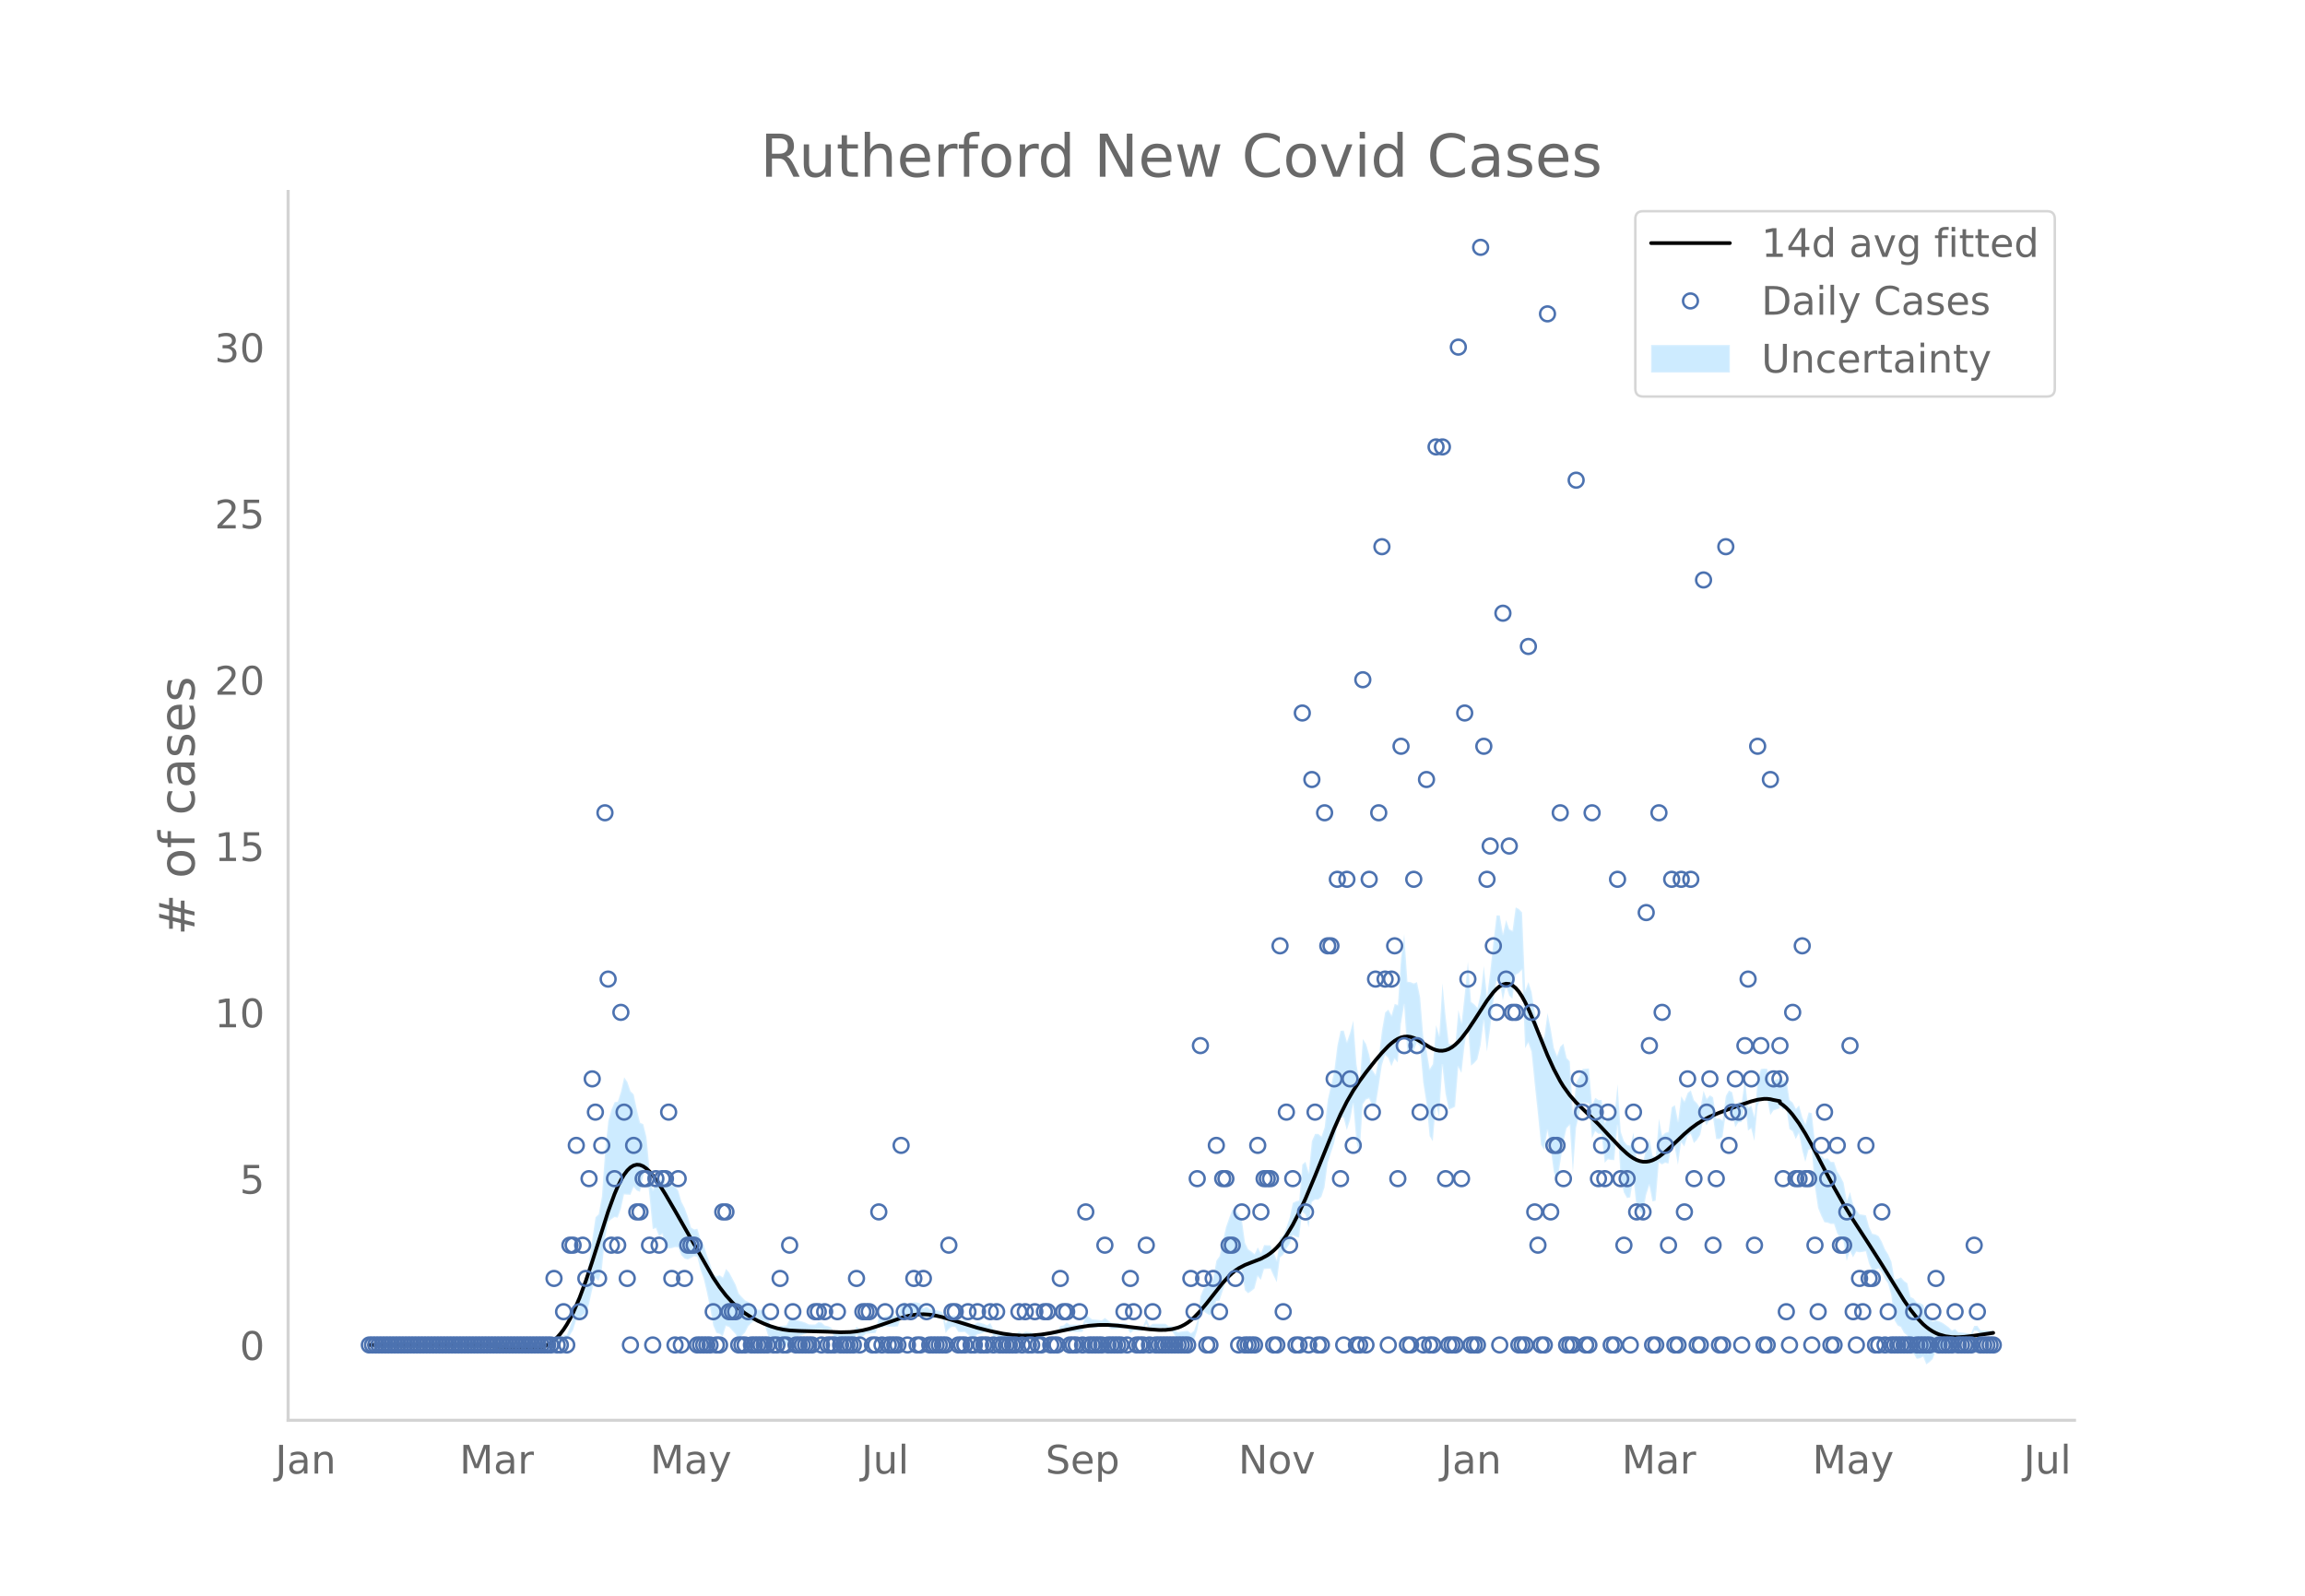 <svg height="864" viewBox="0 0 936 648" width="1248" xmlns="http://www.w3.org/2000/svg" xmlns:xlink="http://www.w3.org/1999/xlink"><defs><style>*{stroke-linecap:butt;stroke-linejoin:round}</style></defs><g id="figure_1"><path d="M0 648h936V0H0z" style="fill:#fff" id="patch_1"/><g id="axes_1"><path d="M117 576.72h725.4V77.76H117z" style="fill:none" id="patch_2"/><g id="PolyCollection_1"><defs><path d="M151.266-101.853H223.676l1.294-1.413 1.293.185 1.293.12 1.293-.742 1.293.144 1.293-2.33 1.293-2.04 1.293-4.198 1.293.107 1.293-1.8 1.293-.994 1.293-3.628 1.293-5.922 1.293-4.74 1.293 1.272 1.293-4.455 1.293-12.722 1.293-6.774 1.293-1.105 1.293-.88 1.293.233 1.294-3.606 1.293-5.835 1.293.086 1.293.067 1.293-3.2 1.293 1.476 1.293.52 1.293-6.381 1.293-3.313 1.293 11.64 1.293 13.16 1.293-.376 1.293 3.368 1.293-1.052 1.293 5.825 1.293.176 1.293-.177 1.293-.397 1.293.068 1.293 3.248 1.293 1.342 1.294.348 1.293-.568 1.293-.802 1.293.27 1.293 5.27 1.293 3.555 1.293 5.519 1.293 6.176 1.293 7.36 1.293 3.009 1.293.412 1.293 1.004 1.293-4.243 1.293.484 1.293 1.427 1.293 1.402 1.293 2.132 1.293-1.434 1.293-1.311 1.293-2.55 1.294-1.325 1.293-.863 1.293.893 1.293.024 1.293-.024 1.293 4.228 1.293 3.076 1.293 1.115 1.293 1.228 1.293-.85 1.293.2 1.293.111 1.293-2.999 1.293-.23 1.293-.297 1.293-.386 1.293-.349 1.293-.456 1.293-.652 1.293-.08 1.293.02 1.294-.965 1.293-.202 1.293.775 1.293-.277 1.293-.534 1.293 3.428 1.293.277 1.293.19 1.293.135 1.293.095 1.293.062 1.293.032 1.293-1.968 1.293.92 1.293-.167 1.293-1.166 1.293-.089 1.293-.101 1.293-.118 1.293-3.195 1.293 1.184 1.294-.71 1.293.144 1.293.056 1.293-.028 1.293-.113 1.293-3.389 1.293-.63 1.293.989h1.293l1.293-.989 1.293-.17 1.293-.349 1.293 1.855 1.293-1.142 1.293.82 1.293-.18 1.293-.23 1.293-.303 1.293-.455 1.293 6.906 1.293-1.692 1.294-.864 1.293.061 1.293 2.056 1.293.021 1.293-.08 1.293 1.077 1.293.996 1.293.021 1.293-1.111 1.293-.238 1.293-.366 1.293-.6 1.293-.975 1.293 3.021 1.293-.068 1.293.916 1.293.111 1.293.045 1.293-.015 1.293 1.093 1.293.123 1.294-.946 1.293.964 1.293-1.065 1.293-.141 1.293-.194 1.293-.613 1.293-.079 1.293.902 1.293-.965 1.293-.859 1.293.081 1.293.065h1.293l1.293-1.661 1.293.207 1.293-.756 1.293 1.035 1.293.036 1.293.005 1.293-.025 1.294-.059 1.293-3.595 1.293 1.02 1.293.94 1.293-.073 1.293-.13 1.293-.204 1.293-.924 1.293.918 1.293.965 1.293-.059 1.293-.066 1.293-.074 1.293-.085 1.293-.098 1.293 1.997 1.293-.988 1.293.031 1.293.01 1.293-.01 1.293-2.784 1.294 2.753 1.293-1.028h5.172l1.293.973 1.293.003 1.293 2.073 1.293 1.287 1.293.232 1.293.177 1.293.136 1.293.918 1.293-.912 1.293-3.86 1.293-7.164 1.293-.654 1.293.888 1.293.668 1.293-1.227 1.294-4.575 1.293-.124 1.293-3.835 1.293-3.722 1.293-2.034 1.293-2.31 1.293-.211 1.293.086 1.293-.117 1.293 7.923 1.293 1.222 1.293-.86 1.293-1.067 1.293-4.994 1.293 1.472 1.293-4.363 1.293-.118 1.293-.006 1.293 2.822 1.293 2.61 1.293-10 1.294-1.09 1.293-2.48 1.293-1.92 1.293-3.611 1.293.686 1.293.304 1.293-10.462 1.293 1.104 1.293 5.173 1.293-10.243 1.293-.994 1.293.024 1.293-1.088 1.293-3.939 1.293-9.908 1.293-3.997 1.293-3.923 1.293-6.98 1.293-3.564 1.293.132 1.294 4.966 1.293-3.933 1.293-6.66 1.293 15.224 1.293 5.473 1.293-20.459 1.293-1.978 1.293-.516 1.293 3.402 1.293-.033 1.293-8.155 1.293-8.62 1.293-4.206 1.293 1.183 1.293 3.392 1.293-3.056 1.293 1.546 1.293-15.722 1.293-7.648 1.293 19.307 1.293-.177 1.294-.546 1.293-3.305 1.293 1.532 1.293 14.778 1.293 8.124 1.293 13.518 1.293 2.113 1.293-15.119 1.293 5.364 1.293-21.145 1.293 11.597 1.293 6.36 1.293-.403 1.293-.674 1.293-16.192 1.293 2.49 1.293-11.45 1.293-8.048 1.293 16.515 1.293-1.006 1.293-1.503 1.294-5.636 1.293-10.093 1.293 12.541 1.293-9.186 1.293-10.971 1.293-8.5 1.293-.021 1.293 7.867 1.293-5.91 1.293 4.005 1.293 1.27 1.293-9.741 1.293-.68 1.293-1.366 1.293 31.836 1.293-2.242 1.293 3.731 1.293 12.943 1.293 11.96 1.293 12.887 1.293 1.99 1.294-7.903 1.293 7.208 1.293 9.568 1.293 4.39 1.293-7.77 1.293-8.411 1.293-5.783 1.293-1.403 1.293 19.414 1.293-18.228 1.293-5.627 1.293-4.473 1.293.123 1.293.114 1.293 14.17 1.293-2.956 1.293 1.09 1.293-.062 1.293 11.823 1.293-1.42 1.293.274 1.294.06 1.293-14.008 1.293 21.291 1.293 5.859 1.293 2.276 1.293-.277 1.293-8.231 1.293 12.473 1.293 1.3 1.293 1.053 1.293-7.575 1.293-4.014 1.293 6.627 1.293-.291 1.293-15.523 1.293.799 1.293-.708 1.293.385 1.293-7.39 1.293.894 1.294 6.939 1.293-9.139 1.293 1.728 1.293-4.24 1.293-.87 1.293 3.716 1.293-1.278 1.293-2.072 1.293-6.293 1.293 2.44 1.293-2.377 1.293-.84 1.293 8.746 1.293.062 1.293-.825 1.293-9.368 1.293-1.609 1.293 1.2 1.293 5.785 1.293-1.998 1.293-.09 1.294-8.122 1.293 11.59 1.293-.938 1.293 5.088 1.293-14 1.293-3.319 1.293.202 1.293-.104 1.293 6.76 1.293-1.88 2.586-.874v-1.107l1.293 1.782 1.293-1.141 1.293 8.893 1.293.869 1.293 3.21 1.293-2.432 1.293 6.852 1.293 4.829 1.293-4.864 1.294-.315 1.293 15.206 1.293 8.673 1.293 3.197 1.293 2.614 1.293.205 1.293.497 1.293-.033 1.293 3.83 1.293 1.893 1.293 1.284 1.293 8.04 1.293-4.118 1.293 2.667 1.293-2.356 1.293.312 1.293-.177 1.293-.261 1.293 4.96 1.293 2.982 1.293-.233 1.294-.709 1.293 1.553 1.293 2.713 1.293 1.827 1.293 4.772 1.293 10.143 1.293 2.155 1.293.611 1.293 2.383 1.293 1.042 1.293 6.005 1.293 1.25 1.293 2.22 1.293-.2 1.293-.723 1.293 3.181 1.293-.89 1.293-1.256 1.293-3.358 1.293-.479 1.294-.588 1.293-.892 1.293-.931 1.293-1.299L793.91-105l1.293.625 1.293-.111 1.293-.142 1.293-.186 1.293-.123 1.293-2.677 1.293.063 1.293 1.927 1.293-.008 1.293-.012 1.293-.017 1.293-.023v-1.982l-1.293-.023-1.293-.018-1.293-.012-1.293-.007-1.293-1.932-1.293.062-1.293 3.112-1.293-.123-1.293-.186-1.293-.142-1.293-.111-1.293-1.305-1.293.582-1.293-1.299-1.293-.93-1.293-.893-1.294-.588-1.293-.48-1.293.502-1.293-1.256-1.293-.89-1.293-4.537-1.293-.723-1.293-.2-1.293-1.638-1.293-.68-1.293-5.572-1.293-.887-1.293-1.477-1.293.611-1.293.226-1.293-7.223-1.293-2.945-1.293-2.032-1.293-3.075-1.293-2.306-1.294-.71-1.293-.233-1.293-2.805-1.293-4.688-1.293-.261-1.293-.177-1.293-1.617-1.293-2.356-1.293-5.052-1.293 3.6-1.293-7.395-1.293-2.575-1.293-1.966-1.293-3.888-1.293-.033-1.293-1.433-1.293.205-1.293-1.245-1.293-.662-1.293-4.833-1.293-11.807-1.294-.315-1.293 4.784-1.293-2.89-1.293-4.723-1.293 1.425-1.293-2.577-1.293-1.061-1.293-8.471-1.293.788-1.293-2.077v.822l-2.586 1.055-1.293 1.98L717.62-214l-1.293-.104-1.293.201-1.293 4.4-1.293 14.941-1.293-4.559-1.293.992-1.293-11.564-1.294 9.243-1.293-.09-1.293 1.86-1.293-5.79-1.293-.73-1.293 2.25-1.293 9.926-1.293-.825-1.293.062-1.293-8.619-1.293-.84-1.293 1.481-1.293-3.347-1.293 7.212-1.293-2.072-1.293-1.277-1.293-4.002-1.293 1.059-1.293 3.478-1.293-2.131-1.293 10.156-1.294-6.567-1.293.895-1.293 9.974-1.293.385-1.293 1.222-1.293-6.92-1.293 15.349-1.293-.291-1.293-6.879-1.293 3.703-1.293 5.932-1.293-.876-1.293-.63-1.293-10.68-1.293 5.274-1.293-.276-1.293-1.583-1.293-3.789-1.293-19.227-1.293 13.004-1.294.06-1.293.274-1.293 2.44-1.293-9.402-1.293-.062-1.293-.84-1.293 2.832-1.293-14.77-1.293.113-1.293.123-1.293 3.244-1.293 2.092-1.293 12.643-1.293-21.104-1.293-1.404-1.293-5.782-1.293 1.235-1.293 3.808-1.293-3.329-1.293-7.797-1.293-6.298-1.294 9.462-1.293 1.99-1.293-6.408-1.293-5.404-1.293-8.282-1.293-3.987-1.293 3.546-1.293-31.836-1.293-1.366-1.293-.68-1.293 9.554-1.293-.66-1.293-3.712-1.293 5.667-1.293-7.57-1.293-.02-1.293 10.794-1.293 12.183-1.293 10.108-1.293-12.541-1.293 11.13-1.294 5.942-1.293-1.503-1.293-1.006-1.293-16.287-1.293 13.176-1.293 11.705-1.293-5.228-1.293 14.68-1.293-.675-1.293-.403-1.293-11.005-1.293-13.486-1.293 21.303-1.293-4.284-1.293 15.753-1.293 2.113-1.293-7.706-1.293-5.382-1.293-16.094-1.293-6.186-1.293.554-1.294-.546-1.293-.177-1.293-19.282-1.293 9.717-1.293 19.008-1.293-.383-1.293 4.662-1.293-2.397-1.293 1.184-1.293 7.37-1.293 10.675-1.293 7.28-1.293-1.962-1.293-6.245-1.293-4.375-1.293-1.978-1.293 18.13-1.293-8.033-1.293-17.577-1.293 4.917-1.293 3.785-1.294-4.682-1.293.133-1.293 6.083-1.293 10.385-1.293 5.725-1.293 5.65-1.293 11.316-1.293 3.78-1.293-1.09-1.293.024-1.293 2.866-1.293 12.91-1.293-4.474-1.293 1.103-1.293 14.622-1.293.304-1.293.686-1.293 6.036-1.293 3.868-1.293 3.31-1.294.838-1.293 9.295-1.293-3.178-1.293-2.966-1.293-.006-1.293-.118-1.293 3.354-1.293-2.387-1.293 2.724-1.293-1.067-1.293-.86-1.293-2.637-1.293-9.442-1.293-2.046-1.293-1.844-1.293-.21-1.293 3.478-1.293 3.754-1.293 5.926-1.293 5.812-1.293 1.805-1.294 7.002-1.293 2.632-1.293.668-1.293.888-1.293 3.205-1.293 10.2-1.293 3.86-1.293 1.017-1.293-1.012-1.293.136-1.293.177-1.293.232-1.293-.642-1.293-1.786-1.293.003-1.293-.956h-5.172l-1.293.9-1.294-3.035-1.293 3.004-1.293-.01-1.293.01-1.293.032-1.293.94-1.293-1.861-1.293-.098-1.293-.085-1.293-.074-1.293-.066-1.293-.059-1.293-.964-1.293-1.011-1.293 1.005-1.293-.204-1.293-.13-1.293-.073-1.293-.989-1.293-.91-1.293 4.122-1.294-.058-1.293-.026-1.293.005-1.293.037-1.293-.895-1.293 1.174-1.293.207-1.293 2.197h-1.293l-1.293.065-1.293.081-1.293 1.071-1.293.965-1.293-1.028-1.293-.078-1.293-.614-1.293-.194-1.293-.14-1.293.863-1.293-.965-1.294.984-1.293.123-1.293-.837-1.293-.015-1.293.045-1.293.111-1.293-1.013-1.293-.068-1.293-2.767-1.293.954-1.293-.6-1.293-.366-1.293-.238-1.293.818-1.293.02-1.293-.932-1.293-.853-1.293-.08-1.293.021-1.293-1.803-1.293.062-1.294 1.065-1.293 2.166-1.293-4.67-1.293-.455-1.293-.304-1.293-.229-1.293-.18-1.293-1.11-1.293.788-1.293-2.004-1.293-.349-1.293-.17-1.293.94h-1.293l-1.293-.94-1.293 1.299-1.293 4.33-1.293-.114-1.293-.027-1.293.055-1.293.144-1.294 1.22-1.293-.746-1.293 4.523-1.293-.118-1.293-.101-1.293-.089-1.293.764-1.293-.168-1.293-1.009-1.293 1.891-1.293.032-1.293.062-1.293.095-1.293.135-1.293.19-1.293.277-1.293-2.36-1.293-.534-1.293-.278-1.293-1.154-1.293-.202-1.294.965-1.293.02-1.293-.08-1.293-.653-1.293-.456-1.293-.348-1.293-.386-1.293-.298-1.293-.23-1.293 2.79-1.293.111-1.293.201-1.293 1.078-1.293-.701-1.293-.815-1.293-2.712-1.293-3.49-1.293-.023-1.293.023-1.293-1.037-1.293-.862-1.294-1.326-1.293-.62-1.293-1.31-1.293-1.434-1.293-3.657-1.293-2.457-1.293-2.432-1.293-1.445-1.293 3.474-1.293-.925-1.293.412-1.293-.85-1.293-4.217-1.293-3.471-1.293-4.128-1.293-2.233-1.293-4.379-1.293.271-1.293-.802-1.293-4.427-1.294-3.512-1.293-2.516-1.293-4.47-1.293-1.862-1.293-.396-1.293-.177-1.293.176-1.293-3.822-1.293 2.806-1.293-.491-1.293 3.484-1.293-8.064-1.293-13.444-1.293-5.242-1.293-.593-1.293-5.268-1.293-6.243-1.293-1.27-1.293-3.792-1.293-1.844-1.293 5.742-1.294 4.112-1.293.233-1.293 2.98-1.293 4.682-1.293 12.521-1.293 18.15-1.293 7.121-1.293 1.272-1.293 8.767-1.293 9.513-1.293 6.02-1.293 2.865-1.293 3.988-1.293 2.037-1.293 7.378-1.293 3.75-1.293 3.457-1.293.145-1.293 1.186-1.293.121-1.293.185-1.294 2.445H151.266z" id="m051b8fa2b1" style="stroke:#fff;stroke-opacity:.2"/></defs><g clip-path="url(#pf47454fa91)"><use style="fill:#089fff;fill-opacity:.2;stroke:#fff;stroke-opacity:.2" xlink:href="#m051b8fa2b1" y="648"/></g></g><path clip-path="url(#pf47454fa91)" d="m149.973 546.147 43.963.102 6.466.397 7.758.787 3.879.346 2.586.072 2.586-.17 1.293-.215 1.293-.328 1.293-.462 1.293-.617 1.293-.794 1.294-.992 1.293-1.214 1.293-1.456 1.293-1.713 1.293-1.986 1.293-2.272 1.293-2.569 2.586-5.974 2.586-6.978 2.586-7.798 6.465-20.347 2.586-7.068 1.293-3.035 1.294-2.64 1.293-2.199 1.293-1.722 1.293-1.248 1.293-.783 1.293-.331 1.293.11 1.293.533 1.293.91 1.293 1.232 1.293 1.5 2.586 3.61 2.586 4.145 3.88 6.65 15.516 27.2 2.586 3.858 2.586 3.352 2.586 2.854 2.586 2.395 2.586 1.997 2.587 1.663 2.586 1.396 2.586 1.194 2.586 1.01 2.586.79 2.586.563 2.586.342 3.88.207 11.637.315 5.172.224 3.879-.089 2.586-.26 2.586-.449 2.586-.63 3.88-1.227 10.344-3.59 2.586-.609 2.586-.362 2.586-.096 2.586.173 2.586.41 2.586.606 3.88 1.14 10.344 3.189 5.172 1.301 5.172 1.061 3.88.542 3.879.252 3.879-.064 3.879-.358 3.879-.614 6.465-1.343 5.172-1.04 3.88-.584 3.879-.318 3.879-.01 3.879.256 5.172.592 7.759.93 3.879.262 2.586-.02 2.586-.28 2.586-.666 1.293-.519 1.293-.663 1.293-.813 1.293-.965 1.293-1.122 2.586-2.686 2.586-3.12 6.466-8.21 2.586-2.815 1.293-1.213 1.293-1.055 1.293-.884 2.586-1.358 2.586-1.02 3.88-1.493 2.585-1.381 1.293-.89 1.293-1.058 1.293-1.243 1.293-1.437 1.294-1.633 1.293-1.832 2.586-4.27 2.586-5.012 2.586-5.617 3.879-9.234 7.758-19.204 2.586-5.827 2.587-5.161 2.586-4.458 2.586-3.906 2.586-3.52 3.879-4.905 2.586-3.03 2.586-2.713 1.293-1.167 1.293-.997 1.293-.795 1.293-.565 1.293-.325 1.293-.082 1.293.167 1.294.41 1.293.605 2.586 1.55 2.586 1.604 1.293.668 1.293.494 1.293.267 1.293.025 1.293-.221 1.293-.474 1.293-.73 1.293-.989 1.293-1.224 1.293-1.433 2.586-3.382 2.586-3.863 5.173-8.003 2.586-3.404 1.293-1.372 1.293-1.08 1.293-.733 1.293-.332 1.293.115 1.293.574 1.293 1.033 1.293 1.494 1.293 1.945 1.293 2.341 1.293 2.67 2.586 6.056 5.173 12.789 2.586 5.67 2.586 4.878 1.293 2.1 2.586 3.59 2.586 2.948 3.88 3.777 5.171 5.062 5.172 5.529 3.88 4.072 2.586 2.377 1.293 1.01 1.293.854 1.293.677 1.293.472 1.293.248 1.293.024 1.293-.194 1.293-.41 1.293-.613 1.293-.792 2.586-2 2.586-2.355 5.173-4.9 2.586-2.203 2.586-1.913 2.586-1.605 2.586-1.325 3.88-1.62 7.757-2.866 5.173-1.723 2.586-.672 2.586-.35 1.293-.002 1.293.142 1.293.306 2.586.491v.694l1.293.898 1.293 1.101 1.293 1.302 1.293 1.498 2.586 3.534 2.586 4.148 2.587 4.61 5.172 9.892 3.879 7.33 3.879 6.838 3.88 6.35 6.464 9.954 5.173 8.133 9.05 14.63 2.587 3.718 2.586 3.253 2.586 2.7 1.293 1.12 1.293.967 1.293.822 1.293.681 1.293.549 2.587.732 2.586.337 2.586.05 2.586-.153 3.879-.458 7.758-1.147h0" style="fill:none;stroke:#000;stroke-linecap:round;stroke-width:1.5" id="line2d_1"/><g id="line2d_2"><defs><path d="M0 3a3 3 0 1 0 0-6 3 3 0 0 0 0 6z" id="m692441af2c" style="stroke:#4c72b0"/></defs><g clip-path="url(#pf47454fa91)"><use style="fill-opacity:0;stroke:#4c72b0" x="149.973" xlink:href="#m692441af2c" y="546.147"/><use style="fill-opacity:0;stroke:#4c72b0" x="151.266" xlink:href="#m692441af2c" y="546.147"/><use style="fill-opacity:0;stroke:#4c72b0" x="152.559" xlink:href="#m692441af2c" y="546.147"/><use style="fill-opacity:0;stroke:#4c72b0" x="153.852" xlink:href="#m692441af2c" y="546.147"/><use style="fill-opacity:0;stroke:#4c72b0" x="155.145" xlink:href="#m692441af2c" y="546.147"/><use style="fill-opacity:0;stroke:#4c72b0" x="156.438" xlink:href="#m692441af2c" y="546.147"/><use style="fill-opacity:0;stroke:#4c72b0" x="157.731" xlink:href="#m692441af2c" y="546.147"/><use style="fill-opacity:0;stroke:#4c72b0" x="159.024" xlink:href="#m692441af2c" y="546.147"/><use style="fill-opacity:0;stroke:#4c72b0" x="160.317" xlink:href="#m692441af2c" y="546.147"/><use style="fill-opacity:0;stroke:#4c72b0" x="161.61" xlink:href="#m692441af2c" y="546.147"/><use style="fill-opacity:0;stroke:#4c72b0" x="162.903" xlink:href="#m692441af2c" y="546.147"/><use style="fill-opacity:0;stroke:#4c72b0" x="164.196" xlink:href="#m692441af2c" y="546.147"/><use style="fill-opacity:0;stroke:#4c72b0" x="165.489" xlink:href="#m692441af2c" y="546.147"/><use style="fill-opacity:0;stroke:#4c72b0" x="166.782" xlink:href="#m692441af2c" y="546.147"/><use style="fill-opacity:0;stroke:#4c72b0" x="168.075" xlink:href="#m692441af2c" y="546.147"/><use style="fill-opacity:0;stroke:#4c72b0" x="169.368" xlink:href="#m692441af2c" y="546.147"/><use style="fill-opacity:0;stroke:#4c72b0" x="170.661" xlink:href="#m692441af2c" y="546.147"/><use style="fill-opacity:0;stroke:#4c72b0" x="171.955" xlink:href="#m692441af2c" y="546.147"/><use style="fill-opacity:0;stroke:#4c72b0" x="173.248" xlink:href="#m692441af2c" y="546.147"/><use style="fill-opacity:0;stroke:#4c72b0" x="174.541" xlink:href="#m692441af2c" y="546.147"/><use style="fill-opacity:0;stroke:#4c72b0" x="175.834" xlink:href="#m692441af2c" y="546.147"/><use style="fill-opacity:0;stroke:#4c72b0" x="177.127" xlink:href="#m692441af2c" y="546.147"/><use style="fill-opacity:0;stroke:#4c72b0" x="178.42" xlink:href="#m692441af2c" y="546.147"/><use style="fill-opacity:0;stroke:#4c72b0" x="179.713" xlink:href="#m692441af2c" y="546.147"/><use style="fill-opacity:0;stroke:#4c72b0" x="181.006" xlink:href="#m692441af2c" y="546.147"/><use style="fill-opacity:0;stroke:#4c72b0" x="182.299" xlink:href="#m692441af2c" y="546.147"/><use style="fill-opacity:0;stroke:#4c72b0" x="183.592" xlink:href="#m692441af2c" y="546.147"/><use style="fill-opacity:0;stroke:#4c72b0" x="184.885" xlink:href="#m692441af2c" y="546.147"/><use style="fill-opacity:0;stroke:#4c72b0" x="186.178" xlink:href="#m692441af2c" y="546.147"/><use style="fill-opacity:0;stroke:#4c72b0" x="187.471" xlink:href="#m692441af2c" y="546.147"/><use style="fill-opacity:0;stroke:#4c72b0" x="188.764" xlink:href="#m692441af2c" y="546.147"/><use style="fill-opacity:0;stroke:#4c72b0" x="190.057" xlink:href="#m692441af2c" y="546.147"/><use style="fill-opacity:0;stroke:#4c72b0" x="191.35" xlink:href="#m692441af2c" y="546.147"/><use style="fill-opacity:0;stroke:#4c72b0" x="192.643" xlink:href="#m692441af2c" y="546.147"/><use style="fill-opacity:0;stroke:#4c72b0" x="193.936" xlink:href="#m692441af2c" y="546.147"/><use style="fill-opacity:0;stroke:#4c72b0" x="195.229" xlink:href="#m692441af2c" y="546.147"/><use style="fill-opacity:0;stroke:#4c72b0" x="196.522" xlink:href="#m692441af2c" y="546.147"/><use style="fill-opacity:0;stroke:#4c72b0" x="197.816" xlink:href="#m692441af2c" y="546.147"/><use style="fill-opacity:0;stroke:#4c72b0" x="199.109" xlink:href="#m692441af2c" y="546.147"/><use style="fill-opacity:0;stroke:#4c72b0" x="200.402" xlink:href="#m692441af2c" y="546.147"/><use style="fill-opacity:0;stroke:#4c72b0" x="201.695" xlink:href="#m692441af2c" y="546.147"/><use style="fill-opacity:0;stroke:#4c72b0" x="202.988" xlink:href="#m692441af2c" y="546.147"/><use style="fill-opacity:0;stroke:#4c72b0" x="204.281" xlink:href="#m692441af2c" y="546.147"/><use style="fill-opacity:0;stroke:#4c72b0" x="205.574" xlink:href="#m692441af2c" y="546.147"/><use style="fill-opacity:0;stroke:#4c72b0" x="206.867" xlink:href="#m692441af2c" y="546.147"/><use style="fill-opacity:0;stroke:#4c72b0" x="208.16" xlink:href="#m692441af2c" y="546.147"/><use style="fill-opacity:0;stroke:#4c72b0" x="209.453" xlink:href="#m692441af2c" y="546.147"/><use style="fill-opacity:0;stroke:#4c72b0" x="210.746" xlink:href="#m692441af2c" y="546.147"/><use style="fill-opacity:0;stroke:#4c72b0" x="212.039" xlink:href="#m692441af2c" y="546.147"/><use style="fill-opacity:0;stroke:#4c72b0" x="213.332" xlink:href="#m692441af2c" y="546.147"/><use style="fill-opacity:0;stroke:#4c72b0" x="214.625" xlink:href="#m692441af2c" y="546.147"/><use style="fill-opacity:0;stroke:#4c72b0" x="215.918" xlink:href="#m692441af2c" y="546.147"/><use style="fill-opacity:0;stroke:#4c72b0" x="217.211" xlink:href="#m692441af2c" y="546.147"/><use style="fill-opacity:0;stroke:#4c72b0" x="218.504" xlink:href="#m692441af2c" y="546.147"/><use style="fill-opacity:0;stroke:#4c72b0" x="219.797" xlink:href="#m692441af2c" y="546.147"/><use style="fill-opacity:0;stroke:#4c72b0" x="221.09" xlink:href="#m692441af2c" y="546.147"/><use style="fill-opacity:0;stroke:#4c72b0" x="222.383" xlink:href="#m692441af2c" y="546.147"/><use style="fill-opacity:0;stroke:#4c72b0" x="223.676" xlink:href="#m692441af2c" y="546.147"/><use style="fill-opacity:0;stroke:#4c72b0" x="224.97" xlink:href="#m692441af2c" y="519.135"/><use style="fill-opacity:0;stroke:#4c72b0" x="226.263" xlink:href="#m692441af2c" y="546.147"/><use style="fill-opacity:0;stroke:#4c72b0" x="227.556" xlink:href="#m692441af2c" y="546.147"/><use style="fill-opacity:0;stroke:#4c72b0" x="228.849" xlink:href="#m692441af2c" y="532.641"/><use style="fill-opacity:0;stroke:#4c72b0" x="230.142" xlink:href="#m692441af2c" y="546.147"/><use style="fill-opacity:0;stroke:#4c72b0" x="231.435" xlink:href="#m692441af2c" y="505.629"/><use style="fill-opacity:0;stroke:#4c72b0" x="232.728" xlink:href="#m692441af2c" y="505.629"/><use style="fill-opacity:0;stroke:#4c72b0" x="234.021" xlink:href="#m692441af2c" y="465.11"/><use style="fill-opacity:0;stroke:#4c72b0" x="235.314" xlink:href="#m692441af2c" y="532.641"/><use style="fill-opacity:0;stroke:#4c72b0" x="236.607" xlink:href="#m692441af2c" y="505.629"/><use style="fill-opacity:0;stroke:#4c72b0" x="237.9" xlink:href="#m692441af2c" y="519.135"/><use style="fill-opacity:0;stroke:#4c72b0" x="239.193" xlink:href="#m692441af2c" y="478.616"/><use style="fill-opacity:0;stroke:#4c72b0" x="240.486" xlink:href="#m692441af2c" y="438.097"/><use style="fill-opacity:0;stroke:#4c72b0" x="241.779" xlink:href="#m692441af2c" y="451.603"/><use style="fill-opacity:0;stroke:#4c72b0" x="243.072" xlink:href="#m692441af2c" y="519.135"/><use style="fill-opacity:0;stroke:#4c72b0" x="244.365" xlink:href="#m692441af2c" y="465.11"/><use style="fill-opacity:0;stroke:#4c72b0" x="245.658" xlink:href="#m692441af2c" y="330.047"/><use style="fill-opacity:0;stroke:#4c72b0" x="246.951" xlink:href="#m692441af2c" y="397.578"/><use style="fill-opacity:0;stroke:#4c72b0" x="248.244" xlink:href="#m692441af2c" y="505.629"/><use style="fill-opacity:0;stroke:#4c72b0" x="249.537" xlink:href="#m692441af2c" y="478.616"/><use style="fill-opacity:0;stroke:#4c72b0" x="250.83" xlink:href="#m692441af2c" y="505.629"/><use style="fill-opacity:0;stroke:#4c72b0" x="252.124" xlink:href="#m692441af2c" y="411.085"/><use style="fill-opacity:0;stroke:#4c72b0" x="253.417" xlink:href="#m692441af2c" y="451.603"/><use style="fill-opacity:0;stroke:#4c72b0" x="254.71" xlink:href="#m692441af2c" y="519.135"/><use style="fill-opacity:0;stroke:#4c72b0" x="256.003" xlink:href="#m692441af2c" y="546.147"/><use style="fill-opacity:0;stroke:#4c72b0" x="257.296" xlink:href="#m692441af2c" y="465.11"/><use style="fill-opacity:0;stroke:#4c72b0" x="258.589" xlink:href="#m692441af2c" y="492.122"/><use style="fill-opacity:0;stroke:#4c72b0" x="259.882" xlink:href="#m692441af2c" y="492.122"/><use style="fill-opacity:0;stroke:#4c72b0" x="261.175" xlink:href="#m692441af2c" y="478.616"/><use style="fill-opacity:0;stroke:#4c72b0" x="262.468" xlink:href="#m692441af2c" y="478.616"/><use style="fill-opacity:0;stroke:#4c72b0" x="263.761" xlink:href="#m692441af2c" y="505.629"/><use style="fill-opacity:0;stroke:#4c72b0" x="265.054" xlink:href="#m692441af2c" y="546.147"/><use style="fill-opacity:0;stroke:#4c72b0" x="266.347" xlink:href="#m692441af2c" y="478.616"/><use style="fill-opacity:0;stroke:#4c72b0" x="267.64" xlink:href="#m692441af2c" y="505.629"/><use style="fill-opacity:0;stroke:#4c72b0" x="268.933" xlink:href="#m692441af2c" y="478.616"/><use style="fill-opacity:0;stroke:#4c72b0" x="270.226" xlink:href="#m692441af2c" y="478.616"/><use style="fill-opacity:0;stroke:#4c72b0" x="271.519" xlink:href="#m692441af2c" y="451.603"/><use style="fill-opacity:0;stroke:#4c72b0" x="272.812" xlink:href="#m692441af2c" y="519.135"/><use style="fill-opacity:0;stroke:#4c72b0" x="274.105" xlink:href="#m692441af2c" y="546.147"/><use style="fill-opacity:0;stroke:#4c72b0" x="275.398" xlink:href="#m692441af2c" y="478.616"/><use style="fill-opacity:0;stroke:#4c72b0" x="276.691" xlink:href="#m692441af2c" y="546.147"/><use style="fill-opacity:0;stroke:#4c72b0" x="277.984" xlink:href="#m692441af2c" y="519.135"/><use style="fill-opacity:0;stroke:#4c72b0" x="279.278" xlink:href="#m692441af2c" y="505.629"/><use style="fill-opacity:0;stroke:#4c72b0" x="280.571" xlink:href="#m692441af2c" y="505.629"/><use style="fill-opacity:0;stroke:#4c72b0" x="281.864" xlink:href="#m692441af2c" y="505.629"/><use style="fill-opacity:0;stroke:#4c72b0" x="283.157" xlink:href="#m692441af2c" y="546.147"/><use style="fill-opacity:0;stroke:#4c72b0" x="284.45" xlink:href="#m692441af2c" y="546.147"/><use style="fill-opacity:0;stroke:#4c72b0" x="285.743" xlink:href="#m692441af2c" y="546.147"/><use style="fill-opacity:0;stroke:#4c72b0" x="287.036" xlink:href="#m692441af2c" y="546.147"/><use style="fill-opacity:0;stroke:#4c72b0" x="288.329" xlink:href="#m692441af2c" y="546.147"/><use style="fill-opacity:0;stroke:#4c72b0" x="289.622" xlink:href="#m692441af2c" y="532.641"/><use style="fill-opacity:0;stroke:#4c72b0" x="290.915" xlink:href="#m692441af2c" y="546.147"/><use style="fill-opacity:0;stroke:#4c72b0" x="292.208" xlink:href="#m692441af2c" y="546.147"/><use style="fill-opacity:0;stroke:#4c72b0" x="293.501" xlink:href="#m692441af2c" y="492.122"/><use style="fill-opacity:0;stroke:#4c72b0" x="294.794" xlink:href="#m692441af2c" y="492.122"/><use style="fill-opacity:0;stroke:#4c72b0" x="296.087" xlink:href="#m692441af2c" y="532.641"/><use style="fill-opacity:0;stroke:#4c72b0" x="297.38" xlink:href="#m692441af2c" y="532.641"/><use style="fill-opacity:0;stroke:#4c72b0" x="298.673" xlink:href="#m692441af2c" y="532.641"/><use style="fill-opacity:0;stroke:#4c72b0" x="299.966" xlink:href="#m692441af2c" y="546.147"/><use style="fill-opacity:0;stroke:#4c72b0" x="301.259" xlink:href="#m692441af2c" y="546.147"/><use style="fill-opacity:0;stroke:#4c72b0" x="302.552" xlink:href="#m692441af2c" y="546.147"/><use style="fill-opacity:0;stroke:#4c72b0" x="303.845" xlink:href="#m692441af2c" y="532.641"/><use style="fill-opacity:0;stroke:#4c72b0" x="305.139" xlink:href="#m692441af2c" y="546.147"/><use style="fill-opacity:0;stroke:#4c72b0" x="306.432" xlink:href="#m692441af2c" y="546.147"/><use style="fill-opacity:0;stroke:#4c72b0" x="307.725" xlink:href="#m692441af2c" y="546.147"/><use style="fill-opacity:0;stroke:#4c72b0" x="309.018" xlink:href="#m692441af2c" y="546.147"/><use style="fill-opacity:0;stroke:#4c72b0" x="310.311" xlink:href="#m692441af2c" y="546.147"/><use style="fill-opacity:0;stroke:#4c72b0" x="311.604" xlink:href="#m692441af2c" y="546.147"/><use style="fill-opacity:0;stroke:#4c72b0" x="312.897" xlink:href="#m692441af2c" y="532.641"/><use style="fill-opacity:0;stroke:#4c72b0" x="314.19" xlink:href="#m692441af2c" y="546.147"/><use style="fill-opacity:0;stroke:#4c72b0" x="315.483" xlink:href="#m692441af2c" y="546.147"/><use style="fill-opacity:0;stroke:#4c72b0" x="316.776" xlink:href="#m692441af2c" y="519.135"/><use style="fill-opacity:0;stroke:#4c72b0" x="318.069" xlink:href="#m692441af2c" y="546.147"/><use style="fill-opacity:0;stroke:#4c72b0" x="319.362" xlink:href="#m692441af2c" y="546.147"/><use style="fill-opacity:0;stroke:#4c72b0" x="320.655" xlink:href="#m692441af2c" y="505.629"/><use style="fill-opacity:0;stroke:#4c72b0" x="321.948" xlink:href="#m692441af2c" y="532.641"/><use style="fill-opacity:0;stroke:#4c72b0" x="323.241" xlink:href="#m692441af2c" y="546.147"/><use style="fill-opacity:0;stroke:#4c72b0" x="324.534" xlink:href="#m692441af2c" y="546.147"/><use style="fill-opacity:0;stroke:#4c72b0" x="325.827" xlink:href="#m692441af2c" y="546.147"/><use style="fill-opacity:0;stroke:#4c72b0" x="327.12" xlink:href="#m692441af2c" y="546.147"/><use style="fill-opacity:0;stroke:#4c72b0" x="328.413" xlink:href="#m692441af2c" y="546.147"/><use style="fill-opacity:0;stroke:#4c72b0" x="329.706" xlink:href="#m692441af2c" y="546.147"/><use style="fill-opacity:0;stroke:#4c72b0" x="330.999" xlink:href="#m692441af2c" y="532.641"/><use style="fill-opacity:0;stroke:#4c72b0" x="332.293" xlink:href="#m692441af2c" y="532.641"/><use style="fill-opacity:0;stroke:#4c72b0" x="333.586" xlink:href="#m692441af2c" y="546.147"/><use style="fill-opacity:0;stroke:#4c72b0" x="334.879" xlink:href="#m692441af2c" y="532.641"/><use style="fill-opacity:0;stroke:#4c72b0" x="336.172" xlink:href="#m692441af2c" y="546.147"/><use style="fill-opacity:0;stroke:#4c72b0" x="337.465" xlink:href="#m692441af2c" y="546.147"/><use style="fill-opacity:0;stroke:#4c72b0" x="338.758" xlink:href="#m692441af2c" y="546.147"/><use style="fill-opacity:0;stroke:#4c72b0" x="340.051" xlink:href="#m692441af2c" y="532.641"/><use style="fill-opacity:0;stroke:#4c72b0" x="341.344" xlink:href="#m692441af2c" y="546.147"/><use style="fill-opacity:0;stroke:#4c72b0" x="342.637" xlink:href="#m692441af2c" y="546.147"/><use style="fill-opacity:0;stroke:#4c72b0" x="343.93" xlink:href="#m692441af2c" y="546.147"/><use style="fill-opacity:0;stroke:#4c72b0" x="345.223" xlink:href="#m692441af2c" y="546.147"/><use style="fill-opacity:0;stroke:#4c72b0" x="346.516" xlink:href="#m692441af2c" y="546.147"/><use style="fill-opacity:0;stroke:#4c72b0" x="347.809" xlink:href="#m692441af2c" y="519.135"/><use style="fill-opacity:0;stroke:#4c72b0" x="349.102" xlink:href="#m692441af2c" y="546.147"/><use style="fill-opacity:0;stroke:#4c72b0" x="350.395" xlink:href="#m692441af2c" y="532.641"/><use style="fill-opacity:0;stroke:#4c72b0" x="351.688" xlink:href="#m692441af2c" y="532.641"/><use style="fill-opacity:0;stroke:#4c72b0" x="352.981" xlink:href="#m692441af2c" y="532.641"/><use style="fill-opacity:0;stroke:#4c72b0" x="354.274" xlink:href="#m692441af2c" y="546.147"/><use style="fill-opacity:0;stroke:#4c72b0" x="355.567" xlink:href="#m692441af2c" y="546.147"/><use style="fill-opacity:0;stroke:#4c72b0" x="356.86" xlink:href="#m692441af2c" y="492.122"/><use style="fill-opacity:0;stroke:#4c72b0" x="358.153" xlink:href="#m692441af2c" y="546.147"/><use style="fill-opacity:0;stroke:#4c72b0" x="359.447" xlink:href="#m692441af2c" y="532.641"/><use style="fill-opacity:0;stroke:#4c72b0" x="360.74" xlink:href="#m692441af2c" y="546.147"/><use style="fill-opacity:0;stroke:#4c72b0" x="362.033" xlink:href="#m692441af2c" y="546.147"/><use style="fill-opacity:0;stroke:#4c72b0" x="363.326" xlink:href="#m692441af2c" y="546.147"/><use style="fill-opacity:0;stroke:#4c72b0" x="364.619" xlink:href="#m692441af2c" y="546.147"/><use style="fill-opacity:0;stroke:#4c72b0" x="365.912" xlink:href="#m692441af2c" y="465.11"/><use style="fill-opacity:0;stroke:#4c72b0" x="367.205" xlink:href="#m692441af2c" y="532.641"/><use style="fill-opacity:0;stroke:#4c72b0" x="368.498" xlink:href="#m692441af2c" y="546.147"/><use style="fill-opacity:0;stroke:#4c72b0" x="369.791" xlink:href="#m692441af2c" y="532.641"/><use style="fill-opacity:0;stroke:#4c72b0" x="371.084" xlink:href="#m692441af2c" y="519.135"/><use style="fill-opacity:0;stroke:#4c72b0" x="372.377" xlink:href="#m692441af2c" y="546.147"/><use style="fill-opacity:0;stroke:#4c72b0" x="373.67" xlink:href="#m692441af2c" y="546.147"/><use style="fill-opacity:0;stroke:#4c72b0" x="374.963" xlink:href="#m692441af2c" y="519.135"/><use style="fill-opacity:0;stroke:#4c72b0" x="376.256" xlink:href="#m692441af2c" y="532.641"/><use style="fill-opacity:0;stroke:#4c72b0" x="377.549" xlink:href="#m692441af2c" y="546.147"/><use style="fill-opacity:0;stroke:#4c72b0" x="378.842" xlink:href="#m692441af2c" y="546.147"/><use style="fill-opacity:0;stroke:#4c72b0" x="380.135" xlink:href="#m692441af2c" y="546.147"/><use style="fill-opacity:0;stroke:#4c72b0" x="381.428" xlink:href="#m692441af2c" y="546.147"/><use style="fill-opacity:0;stroke:#4c72b0" x="382.721" xlink:href="#m692441af2c" y="546.147"/><use style="fill-opacity:0;stroke:#4c72b0" x="384.014" xlink:href="#m692441af2c" y="546.147"/><use style="fill-opacity:0;stroke:#4c72b0" x="385.307" xlink:href="#m692441af2c" y="505.629"/><use style="fill-opacity:0;stroke:#4c72b0" x="386.601" xlink:href="#m692441af2c" y="532.641"/><use style="fill-opacity:0;stroke:#4c72b0" x="387.894" xlink:href="#m692441af2c" y="532.641"/><use style="fill-opacity:0;stroke:#4c72b0" x="389.187" xlink:href="#m692441af2c" y="546.147"/><use style="fill-opacity:0;stroke:#4c72b0" x="390.48" xlink:href="#m692441af2c" y="546.147"/><use style="fill-opacity:0;stroke:#4c72b0" x="391.773" xlink:href="#m692441af2c" y="546.147"/><use style="fill-opacity:0;stroke:#4c72b0" x="393.066" xlink:href="#m692441af2c" y="532.641"/><use style="fill-opacity:0;stroke:#4c72b0" x="394.359" xlink:href="#m692441af2c" y="546.147"/><use style="fill-opacity:0;stroke:#4c72b0" x="395.652" xlink:href="#m692441af2c" y="546.147"/><use style="fill-opacity:0;stroke:#4c72b0" x="396.945" xlink:href="#m692441af2c" y="532.641"/><use style="fill-opacity:0;stroke:#4c72b0" x="398.238" xlink:href="#m692441af2c" y="546.147"/><use style="fill-opacity:0;stroke:#4c72b0" x="399.531" xlink:href="#m692441af2c" y="546.147"/><use style="fill-opacity:0;stroke:#4c72b0" x="400.824" xlink:href="#m692441af2c" y="546.147"/><use style="fill-opacity:0;stroke:#4c72b0" x="402.117" xlink:href="#m692441af2c" y="532.641"/><use style="fill-opacity:0;stroke:#4c72b0" x="403.41" xlink:href="#m692441af2c" y="546.147"/><use style="fill-opacity:0;stroke:#4c72b0" x="404.703" xlink:href="#m692441af2c" y="532.641"/><use style="fill-opacity:0;stroke:#4c72b0" x="405.996" xlink:href="#m692441af2c" y="546.147"/><use style="fill-opacity:0;stroke:#4c72b0" x="407.289" xlink:href="#m692441af2c" y="546.147"/><use style="fill-opacity:0;stroke:#4c72b0" x="408.582" xlink:href="#m692441af2c" y="546.147"/><use style="fill-opacity:0;stroke:#4c72b0" x="409.875" xlink:href="#m692441af2c" y="546.147"/><use style="fill-opacity:0;stroke:#4c72b0" x="411.168" xlink:href="#m692441af2c" y="546.147"/><use style="fill-opacity:0;stroke:#4c72b0" x="412.461" xlink:href="#m692441af2c" y="546.147"/><use style="fill-opacity:0;stroke:#4c72b0" x="413.755" xlink:href="#m692441af2c" y="532.641"/><use style="fill-opacity:0;stroke:#4c72b0" x="415.048" xlink:href="#m692441af2c" y="546.147"/><use style="fill-opacity:0;stroke:#4c72b0" x="416.341" xlink:href="#m692441af2c" y="532.641"/><use style="fill-opacity:0;stroke:#4c72b0" x="417.634" xlink:href="#m692441af2c" y="546.147"/><use style="fill-opacity:0;stroke:#4c72b0" x="418.927" xlink:href="#m692441af2c" y="546.147"/><use style="fill-opacity:0;stroke:#4c72b0" x="420.22" xlink:href="#m692441af2c" y="532.641"/><use style="fill-opacity:0;stroke:#4c72b0" x="421.513" xlink:href="#m692441af2c" y="546.147"/><use style="fill-opacity:0;stroke:#4c72b0" x="422.806" xlink:href="#m692441af2c" y="546.147"/><use style="fill-opacity:0;stroke:#4c72b0" x="424.099" xlink:href="#m692441af2c" y="532.641"/><use style="fill-opacity:0;stroke:#4c72b0" x="425.392" xlink:href="#m692441af2c" y="532.641"/><use style="fill-opacity:0;stroke:#4c72b0" x="426.685" xlink:href="#m692441af2c" y="546.147"/><use style="fill-opacity:0;stroke:#4c72b0" x="427.978" xlink:href="#m692441af2c" y="546.147"/><use style="fill-opacity:0;stroke:#4c72b0" x="429.271" xlink:href="#m692441af2c" y="546.147"/><use style="fill-opacity:0;stroke:#4c72b0" x="430.564" xlink:href="#m692441af2c" y="519.135"/><use style="fill-opacity:0;stroke:#4c72b0" x="431.857" xlink:href="#m692441af2c" y="532.641"/><use style="fill-opacity:0;stroke:#4c72b0" x="433.15" xlink:href="#m692441af2c" y="532.641"/><use style="fill-opacity:0;stroke:#4c72b0" x="434.443" xlink:href="#m692441af2c" y="546.147"/><use style="fill-opacity:0;stroke:#4c72b0" x="435.736" xlink:href="#m692441af2c" y="546.147"/><use style="fill-opacity:0;stroke:#4c72b0" x="437.029" xlink:href="#m692441af2c" y="546.147"/><use style="fill-opacity:0;stroke:#4c72b0" x="438.322" xlink:href="#m692441af2c" y="532.641"/><use style="fill-opacity:0;stroke:#4c72b0" x="439.616" xlink:href="#m692441af2c" y="546.147"/><use style="fill-opacity:0;stroke:#4c72b0" x="440.909" xlink:href="#m692441af2c" y="492.122"/><use style="fill-opacity:0;stroke:#4c72b0" x="442.202" xlink:href="#m692441af2c" y="546.147"/><use style="fill-opacity:0;stroke:#4c72b0" x="443.495" xlink:href="#m692441af2c" y="546.147"/><use style="fill-opacity:0;stroke:#4c72b0" x="444.788" xlink:href="#m692441af2c" y="546.147"/><use style="fill-opacity:0;stroke:#4c72b0" x="446.081" xlink:href="#m692441af2c" y="546.147"/><use style="fill-opacity:0;stroke:#4c72b0" x="447.374" xlink:href="#m692441af2c" y="546.147"/><use style="fill-opacity:0;stroke:#4c72b0" x="448.667" xlink:href="#m692441af2c" y="505.629"/><use style="fill-opacity:0;stroke:#4c72b0" x="449.96" xlink:href="#m692441af2c" y="546.147"/><use style="fill-opacity:0;stroke:#4c72b0" x="451.253" xlink:href="#m692441af2c" y="546.147"/><use style="fill-opacity:0;stroke:#4c72b0" x="452.546" xlink:href="#m692441af2c" y="546.147"/><use style="fill-opacity:0;stroke:#4c72b0" x="453.839" xlink:href="#m692441af2c" y="546.147"/><use style="fill-opacity:0;stroke:#4c72b0" x="455.132" xlink:href="#m692441af2c" y="546.147"/><use style="fill-opacity:0;stroke:#4c72b0" x="456.425" xlink:href="#m692441af2c" y="532.641"/><use style="fill-opacity:0;stroke:#4c72b0" x="457.718" xlink:href="#m692441af2c" y="546.147"/><use style="fill-opacity:0;stroke:#4c72b0" x="459.011" xlink:href="#m692441af2c" y="519.135"/><use style="fill-opacity:0;stroke:#4c72b0" x="460.304" xlink:href="#m692441af2c" y="532.641"/><use style="fill-opacity:0;stroke:#4c72b0" x="461.597" xlink:href="#m692441af2c" y="546.147"/><use style="fill-opacity:0;stroke:#4c72b0" x="462.89" xlink:href="#m692441af2c" y="546.147"/><use style="fill-opacity:0;stroke:#4c72b0" x="464.183" xlink:href="#m692441af2c" y="546.147"/><use style="fill-opacity:0;stroke:#4c72b0" x="465.476" xlink:href="#m692441af2c" y="505.629"/><use style="fill-opacity:0;stroke:#4c72b0" x="466.77" xlink:href="#m692441af2c" y="546.147"/><use style="fill-opacity:0;stroke:#4c72b0" x="468.063" xlink:href="#m692441af2c" y="532.641"/><use style="fill-opacity:0;stroke:#4c72b0" x="469.356" xlink:href="#m692441af2c" y="546.147"/><use style="fill-opacity:0;stroke:#4c72b0" x="470.649" xlink:href="#m692441af2c" y="546.147"/><use style="fill-opacity:0;stroke:#4c72b0" x="471.942" xlink:href="#m692441af2c" y="546.147"/><use style="fill-opacity:0;stroke:#4c72b0" x="473.235" xlink:href="#m692441af2c" y="546.147"/><use style="fill-opacity:0;stroke:#4c72b0" x="474.528" xlink:href="#m692441af2c" y="546.147"/><use style="fill-opacity:0;stroke:#4c72b0" x="475.821" xlink:href="#m692441af2c" y="546.147"/><use style="fill-opacity:0;stroke:#4c72b0" x="477.114" xlink:href="#m692441af2c" y="546.147"/><use style="fill-opacity:0;stroke:#4c72b0" x="478.407" xlink:href="#m692441af2c" y="546.147"/><use style="fill-opacity:0;stroke:#4c72b0" x="479.7" xlink:href="#m692441af2c" y="546.147"/><use style="fill-opacity:0;stroke:#4c72b0" x="480.993" xlink:href="#m692441af2c" y="546.147"/><use style="fill-opacity:0;stroke:#4c72b0" x="482.286" xlink:href="#m692441af2c" y="546.147"/><use style="fill-opacity:0;stroke:#4c72b0" x="483.579" xlink:href="#m692441af2c" y="519.135"/><use style="fill-opacity:0;stroke:#4c72b0" x="484.872" xlink:href="#m692441af2c" y="532.641"/><use style="fill-opacity:0;stroke:#4c72b0" x="486.165" xlink:href="#m692441af2c" y="478.616"/><use style="fill-opacity:0;stroke:#4c72b0" x="487.458" xlink:href="#m692441af2c" y="424.591"/><use style="fill-opacity:0;stroke:#4c72b0" x="488.751" xlink:href="#m692441af2c" y="519.135"/><use style="fill-opacity:0;stroke:#4c72b0" x="490.044" xlink:href="#m692441af2c" y="546.147"/><use style="fill-opacity:0;stroke:#4c72b0" x="491.337" xlink:href="#m692441af2c" y="546.147"/><use style="fill-opacity:0;stroke:#4c72b0" x="492.63" xlink:href="#m692441af2c" y="519.135"/><use style="fill-opacity:0;stroke:#4c72b0" x="493.924" xlink:href="#m692441af2c" y="465.11"/><use style="fill-opacity:0;stroke:#4c72b0" x="495.217" xlink:href="#m692441af2c" y="532.641"/><use style="fill-opacity:0;stroke:#4c72b0" x="496.51" xlink:href="#m692441af2c" y="478.616"/><use style="fill-opacity:0;stroke:#4c72b0" x="497.803" xlink:href="#m692441af2c" y="478.616"/><use style="fill-opacity:0;stroke:#4c72b0" x="499.096" xlink:href="#m692441af2c" y="505.629"/><use style="fill-opacity:0;stroke:#4c72b0" x="500.389" xlink:href="#m692441af2c" y="505.629"/><use style="fill-opacity:0;stroke:#4c72b0" x="501.682" xlink:href="#m692441af2c" y="519.135"/><use style="fill-opacity:0;stroke:#4c72b0" x="502.975" xlink:href="#m692441af2c" y="546.147"/><use style="fill-opacity:0;stroke:#4c72b0" x="504.268" xlink:href="#m692441af2c" y="492.122"/><use style="fill-opacity:0;stroke:#4c72b0" x="505.561" xlink:href="#m692441af2c" y="546.147"/><use style="fill-opacity:0;stroke:#4c72b0" x="506.854" xlink:href="#m692441af2c" y="546.147"/><use style="fill-opacity:0;stroke:#4c72b0" x="508.147" xlink:href="#m692441af2c" y="546.147"/><use style="fill-opacity:0;stroke:#4c72b0" x="509.44" xlink:href="#m692441af2c" y="546.147"/><use style="fill-opacity:0;stroke:#4c72b0" x="510.733" xlink:href="#m692441af2c" y="465.11"/><use style="fill-opacity:0;stroke:#4c72b0" x="512.026" xlink:href="#m692441af2c" y="492.122"/><use style="fill-opacity:0;stroke:#4c72b0" x="513.319" xlink:href="#m692441af2c" y="478.616"/><use style="fill-opacity:0;stroke:#4c72b0" x="514.612" xlink:href="#m692441af2c" y="478.616"/><use style="fill-opacity:0;stroke:#4c72b0" x="515.905" xlink:href="#m692441af2c" y="478.616"/><use style="fill-opacity:0;stroke:#4c72b0" x="517.198" xlink:href="#m692441af2c" y="546.147"/><use style="fill-opacity:0;stroke:#4c72b0" x="518.491" xlink:href="#m692441af2c" y="546.147"/><use style="fill-opacity:0;stroke:#4c72b0" x="519.784" xlink:href="#m692441af2c" y="384.072"/><use style="fill-opacity:0;stroke:#4c72b0" x="521.078" xlink:href="#m692441af2c" y="532.641"/><use style="fill-opacity:0;stroke:#4c72b0" x="522.371" xlink:href="#m692441af2c" y="451.603"/><use style="fill-opacity:0;stroke:#4c72b0" x="523.664" xlink:href="#m692441af2c" y="505.629"/><use style="fill-opacity:0;stroke:#4c72b0" x="524.957" xlink:href="#m692441af2c" y="478.616"/><use style="fill-opacity:0;stroke:#4c72b0" x="526.25" xlink:href="#m692441af2c" y="546.147"/><use style="fill-opacity:0;stroke:#4c72b0" x="527.543" xlink:href="#m692441af2c" y="546.147"/><use style="fill-opacity:0;stroke:#4c72b0" x="528.836" xlink:href="#m692441af2c" y="289.528"/><use style="fill-opacity:0;stroke:#4c72b0" x="530.129" xlink:href="#m692441af2c" y="492.122"/><use style="fill-opacity:0;stroke:#4c72b0" x="531.422" xlink:href="#m692441af2c" y="546.147"/><use style="fill-opacity:0;stroke:#4c72b0" x="532.715" xlink:href="#m692441af2c" y="316.541"/><use style="fill-opacity:0;stroke:#4c72b0" x="534.008" xlink:href="#m692441af2c" y="451.603"/><use style="fill-opacity:0;stroke:#4c72b0" x="535.301" xlink:href="#m692441af2c" y="546.147"/><use style="fill-opacity:0;stroke:#4c72b0" x="536.594" xlink:href="#m692441af2c" y="546.147"/><use style="fill-opacity:0;stroke:#4c72b0" x="537.887" xlink:href="#m692441af2c" y="330.047"/><use style="fill-opacity:0;stroke:#4c72b0" x="539.18" xlink:href="#m692441af2c" y="384.072"/><use style="fill-opacity:0;stroke:#4c72b0" x="540.473" xlink:href="#m692441af2c" y="384.072"/><use style="fill-opacity:0;stroke:#4c72b0" x="541.766" xlink:href="#m692441af2c" y="438.097"/><use style="fill-opacity:0;stroke:#4c72b0" x="543.059" xlink:href="#m692441af2c" y="357.059"/><use style="fill-opacity:0;stroke:#4c72b0" x="544.352" xlink:href="#m692441af2c" y="478.616"/><use style="fill-opacity:0;stroke:#4c72b0" x="545.645" xlink:href="#m692441af2c" y="546.147"/><use style="fill-opacity:0;stroke:#4c72b0" x="546.939" xlink:href="#m692441af2c" y="357.059"/><use style="fill-opacity:0;stroke:#4c72b0" x="548.232" xlink:href="#m692441af2c" y="438.097"/><use style="fill-opacity:0;stroke:#4c72b0" x="549.525" xlink:href="#m692441af2c" y="465.11"/><use style="fill-opacity:0;stroke:#4c72b0" x="550.818" xlink:href="#m692441af2c" y="546.147"/><use style="fill-opacity:0;stroke:#4c72b0" x="552.111" xlink:href="#m692441af2c" y="546.147"/><use style="fill-opacity:0;stroke:#4c72b0" x="553.404" xlink:href="#m692441af2c" y="276.022"/><use style="fill-opacity:0;stroke:#4c72b0" x="554.697" xlink:href="#m692441af2c" y="546.147"/><use style="fill-opacity:0;stroke:#4c72b0" x="555.99" xlink:href="#m692441af2c" y="357.059"/><use style="fill-opacity:0;stroke:#4c72b0" x="557.283" xlink:href="#m692441af2c" y="451.603"/><use style="fill-opacity:0;stroke:#4c72b0" x="558.576" xlink:href="#m692441af2c" y="397.578"/><use style="fill-opacity:0;stroke:#4c72b0" x="559.869" xlink:href="#m692441af2c" y="330.047"/><use style="fill-opacity:0;stroke:#4c72b0" x="561.162" xlink:href="#m692441af2c" y="221.997"/><use style="fill-opacity:0;stroke:#4c72b0" x="562.455" xlink:href="#m692441af2c" y="397.578"/><use style="fill-opacity:0;stroke:#4c72b0" x="563.748" xlink:href="#m692441af2c" y="546.147"/><use style="fill-opacity:0;stroke:#4c72b0" x="565.041" xlink:href="#m692441af2c" y="397.578"/><use style="fill-opacity:0;stroke:#4c72b0" x="566.334" xlink:href="#m692441af2c" y="384.072"/><use style="fill-opacity:0;stroke:#4c72b0" x="567.627" xlink:href="#m692441af2c" y="478.616"/><use style="fill-opacity:0;stroke:#4c72b0" x="568.92" xlink:href="#m692441af2c" y="303.034"/><use style="fill-opacity:0;stroke:#4c72b0" x="570.213" xlink:href="#m692441af2c" y="424.591"/><use style="fill-opacity:0;stroke:#4c72b0" x="571.506" xlink:href="#m692441af2c" y="546.147"/><use style="fill-opacity:0;stroke:#4c72b0" x="572.799" xlink:href="#m692441af2c" y="546.147"/><use style="fill-opacity:0;stroke:#4c72b0" x="574.093" xlink:href="#m692441af2c" y="357.059"/><use style="fill-opacity:0;stroke:#4c72b0" x="575.386" xlink:href="#m692441af2c" y="424.591"/><use style="fill-opacity:0;stroke:#4c72b0" x="576.679" xlink:href="#m692441af2c" y="451.603"/><use style="fill-opacity:0;stroke:#4c72b0" x="577.972" xlink:href="#m692441af2c" y="546.147"/><use style="fill-opacity:0;stroke:#4c72b0" x="579.265" xlink:href="#m692441af2c" y="316.541"/><use style="fill-opacity:0;stroke:#4c72b0" x="580.558" xlink:href="#m692441af2c" y="546.147"/><use style="fill-opacity:0;stroke:#4c72b0" x="581.851" xlink:href="#m692441af2c" y="546.147"/><use style="fill-opacity:0;stroke:#4c72b0" x="583.144" xlink:href="#m692441af2c" y="181.478"/><use style="fill-opacity:0;stroke:#4c72b0" x="584.437" xlink:href="#m692441af2c" y="451.603"/><use style="fill-opacity:0;stroke:#4c72b0" x="585.73" xlink:href="#m692441af2c" y="181.478"/><use style="fill-opacity:0;stroke:#4c72b0" x="587.023" xlink:href="#m692441af2c" y="478.616"/><use style="fill-opacity:0;stroke:#4c72b0" x="588.316" xlink:href="#m692441af2c" y="546.147"/><use style="fill-opacity:0;stroke:#4c72b0" x="589.609" xlink:href="#m692441af2c" y="546.147"/><use style="fill-opacity:0;stroke:#4c72b0" x="590.902" xlink:href="#m692441af2c" y="546.147"/><use style="fill-opacity:0;stroke:#4c72b0" x="592.195" xlink:href="#m692441af2c" y="140.959"/><use style="fill-opacity:0;stroke:#4c72b0" x="593.488" xlink:href="#m692441af2c" y="478.616"/><use style="fill-opacity:0;stroke:#4c72b0" x="594.781" xlink:href="#m692441af2c" y="289.528"/><use style="fill-opacity:0;stroke:#4c72b0" x="596.074" xlink:href="#m692441af2c" y="397.578"/><use style="fill-opacity:0;stroke:#4c72b0" x="597.367" xlink:href="#m692441af2c" y="546.147"/><use style="fill-opacity:0;stroke:#4c72b0" x="598.66" xlink:href="#m692441af2c" y="546.147"/><use style="fill-opacity:0;stroke:#4c72b0" x="599.953" xlink:href="#m692441af2c" y="546.147"/><use style="fill-opacity:0;stroke:#4c72b0" x="601.247" xlink:href="#m692441af2c" y="100.44"/><use style="fill-opacity:0;stroke:#4c72b0" x="602.54" xlink:href="#m692441af2c" y="303.034"/><use style="fill-opacity:0;stroke:#4c72b0" x="603.833" xlink:href="#m692441af2c" y="357.059"/><use style="fill-opacity:0;stroke:#4c72b0" x="605.126" xlink:href="#m692441af2c" y="343.553"/><use style="fill-opacity:0;stroke:#4c72b0" x="606.419" xlink:href="#m692441af2c" y="384.072"/><use style="fill-opacity:0;stroke:#4c72b0" x="607.712" xlink:href="#m692441af2c" y="411.085"/><use style="fill-opacity:0;stroke:#4c72b0" x="609.005" xlink:href="#m692441af2c" y="546.147"/><use style="fill-opacity:0;stroke:#4c72b0" x="610.298" xlink:href="#m692441af2c" y="249.009"/><use style="fill-opacity:0;stroke:#4c72b0" x="611.591" xlink:href="#m692441af2c" y="397.578"/><use style="fill-opacity:0;stroke:#4c72b0" x="612.884" xlink:href="#m692441af2c" y="343.553"/><use style="fill-opacity:0;stroke:#4c72b0" x="614.177" xlink:href="#m692441af2c" y="411.085"/><use style="fill-opacity:0;stroke:#4c72b0" x="615.47" xlink:href="#m692441af2c" y="411.085"/><use style="fill-opacity:0;stroke:#4c72b0" x="616.763" xlink:href="#m692441af2c" y="546.147"/><use style="fill-opacity:0;stroke:#4c72b0" x="618.056" xlink:href="#m692441af2c" y="546.147"/><use style="fill-opacity:0;stroke:#4c72b0" x="619.349" xlink:href="#m692441af2c" y="546.147"/><use style="fill-opacity:0;stroke:#4c72b0" x="620.642" xlink:href="#m692441af2c" y="262.515"/><use style="fill-opacity:0;stroke:#4c72b0" x="621.935" xlink:href="#m692441af2c" y="411.085"/><use style="fill-opacity:0;stroke:#4c72b0" x="623.228" xlink:href="#m692441af2c" y="492.122"/><use style="fill-opacity:0;stroke:#4c72b0" x="624.521" xlink:href="#m692441af2c" y="505.629"/><use style="fill-opacity:0;stroke:#4c72b0" x="625.814" xlink:href="#m692441af2c" y="546.147"/><use style="fill-opacity:0;stroke:#4c72b0" x="627.107" xlink:href="#m692441af2c" y="546.147"/><use style="fill-opacity:0;stroke:#4c72b0" x="628.401" xlink:href="#m692441af2c" y="127.453"/><use style="fill-opacity:0;stroke:#4c72b0" x="629.694" xlink:href="#m692441af2c" y="492.122"/><use style="fill-opacity:0;stroke:#4c72b0" x="630.987" xlink:href="#m692441af2c" y="465.11"/><use style="fill-opacity:0;stroke:#4c72b0" x="632.28" xlink:href="#m692441af2c" y="465.11"/><use style="fill-opacity:0;stroke:#4c72b0" x="633.573" xlink:href="#m692441af2c" y="330.047"/><use style="fill-opacity:0;stroke:#4c72b0" x="634.866" xlink:href="#m692441af2c" y="478.616"/><use style="fill-opacity:0;stroke:#4c72b0" x="636.159" xlink:href="#m692441af2c" y="546.147"/><use style="fill-opacity:0;stroke:#4c72b0" x="637.452" xlink:href="#m692441af2c" y="546.147"/><use style="fill-opacity:0;stroke:#4c72b0" x="638.745" xlink:href="#m692441af2c" y="546.147"/><use style="fill-opacity:0;stroke:#4c72b0" x="640.038" xlink:href="#m692441af2c" y="194.984"/><use style="fill-opacity:0;stroke:#4c72b0" x="641.331" xlink:href="#m692441af2c" y="438.097"/><use style="fill-opacity:0;stroke:#4c72b0" x="642.624" xlink:href="#m692441af2c" y="451.603"/><use style="fill-opacity:0;stroke:#4c72b0" x="643.917" xlink:href="#m692441af2c" y="546.147"/><use style="fill-opacity:0;stroke:#4c72b0" x="645.21" xlink:href="#m692441af2c" y="546.147"/><use style="fill-opacity:0;stroke:#4c72b0" x="646.503" xlink:href="#m692441af2c" y="330.047"/><use style="fill-opacity:0;stroke:#4c72b0" x="647.796" xlink:href="#m692441af2c" y="451.603"/><use style="fill-opacity:0;stroke:#4c72b0" x="649.089" xlink:href="#m692441af2c" y="478.616"/><use style="fill-opacity:0;stroke:#4c72b0" x="650.382" xlink:href="#m692441af2c" y="465.11"/><use style="fill-opacity:0;stroke:#4c72b0" x="651.675" xlink:href="#m692441af2c" y="478.616"/><use style="fill-opacity:0;stroke:#4c72b0" x="652.968" xlink:href="#m692441af2c" y="451.603"/><use style="fill-opacity:0;stroke:#4c72b0" x="654.261" xlink:href="#m692441af2c" y="546.147"/><use style="fill-opacity:0;stroke:#4c72b0" x="655.555" xlink:href="#m692441af2c" y="546.147"/><use style="fill-opacity:0;stroke:#4c72b0" x="656.848" xlink:href="#m692441af2c" y="357.059"/><use style="fill-opacity:0;stroke:#4c72b0" x="658.141" xlink:href="#m692441af2c" y="478.616"/><use style="fill-opacity:0;stroke:#4c72b0" x="659.434" xlink:href="#m692441af2c" y="505.629"/><use style="fill-opacity:0;stroke:#4c72b0" x="660.727" xlink:href="#m692441af2c" y="478.616"/><use style="fill-opacity:0;stroke:#4c72b0" x="662.02" xlink:href="#m692441af2c" y="546.147"/><use style="fill-opacity:0;stroke:#4c72b0" x="663.313" xlink:href="#m692441af2c" y="451.603"/><use style="fill-opacity:0;stroke:#4c72b0" x="664.606" xlink:href="#m692441af2c" y="492.122"/><use style="fill-opacity:0;stroke:#4c72b0" x="665.899" xlink:href="#m692441af2c" y="465.11"/><use style="fill-opacity:0;stroke:#4c72b0" x="667.192" xlink:href="#m692441af2c" y="492.122"/><use style="fill-opacity:0;stroke:#4c72b0" x="668.485" xlink:href="#m692441af2c" y="370.566"/><use style="fill-opacity:0;stroke:#4c72b0" x="669.778" xlink:href="#m692441af2c" y="424.591"/><use style="fill-opacity:0;stroke:#4c72b0" x="671.071" xlink:href="#m692441af2c" y="546.147"/><use style="fill-opacity:0;stroke:#4c72b0" x="672.364" xlink:href="#m692441af2c" y="546.147"/><use style="fill-opacity:0;stroke:#4c72b0" x="673.657" xlink:href="#m692441af2c" y="330.047"/><use style="fill-opacity:0;stroke:#4c72b0" x="674.95" xlink:href="#m692441af2c" y="411.085"/><use style="fill-opacity:0;stroke:#4c72b0" x="676.243" xlink:href="#m692441af2c" y="465.11"/><use style="fill-opacity:0;stroke:#4c72b0" x="677.536" xlink:href="#m692441af2c" y="505.629"/><use style="fill-opacity:0;stroke:#4c72b0" x="678.829" xlink:href="#m692441af2c" y="357.059"/><use style="fill-opacity:0;stroke:#4c72b0" x="680.122" xlink:href="#m692441af2c" y="546.147"/><use style="fill-opacity:0;stroke:#4c72b0" x="681.416" xlink:href="#m692441af2c" y="546.147"/><use style="fill-opacity:0;stroke:#4c72b0" x="682.709" xlink:href="#m692441af2c" y="357.059"/><use style="fill-opacity:0;stroke:#4c72b0" x="684.002" xlink:href="#m692441af2c" y="492.122"/><use style="fill-opacity:0;stroke:#4c72b0" x="685.295" xlink:href="#m692441af2c" y="438.097"/><use style="fill-opacity:0;stroke:#4c72b0" x="686.588" xlink:href="#m692441af2c" y="357.059"/><use style="fill-opacity:0;stroke:#4c72b0" x="687.881" xlink:href="#m692441af2c" y="478.616"/><use style="fill-opacity:0;stroke:#4c72b0" x="689.174" xlink:href="#m692441af2c" y="546.147"/><use style="fill-opacity:0;stroke:#4c72b0" x="690.467" xlink:href="#m692441af2c" y="546.147"/><use style="fill-opacity:0;stroke:#4c72b0" x="691.76" xlink:href="#m692441af2c" y="235.503"/><use style="fill-opacity:0;stroke:#4c72b0" x="693.053" xlink:href="#m692441af2c" y="451.603"/><use style="fill-opacity:0;stroke:#4c72b0" x="694.346" xlink:href="#m692441af2c" y="438.097"/><use style="fill-opacity:0;stroke:#4c72b0" x="695.639" xlink:href="#m692441af2c" y="505.629"/><use style="fill-opacity:0;stroke:#4c72b0" x="696.932" xlink:href="#m692441af2c" y="478.616"/><use style="fill-opacity:0;stroke:#4c72b0" x="698.225" xlink:href="#m692441af2c" y="546.147"/><use style="fill-opacity:0;stroke:#4c72b0" x="699.518" xlink:href="#m692441af2c" y="546.147"/><use style="fill-opacity:0;stroke:#4c72b0" x="700.811" xlink:href="#m692441af2c" y="221.997"/><use style="fill-opacity:0;stroke:#4c72b0" x="702.104" xlink:href="#m692441af2c" y="465.11"/><use style="fill-opacity:0;stroke:#4c72b0" x="703.397" xlink:href="#m692441af2c" y="451.603"/><use style="fill-opacity:0;stroke:#4c72b0" x="704.69" xlink:href="#m692441af2c" y="438.097"/><use style="fill-opacity:0;stroke:#4c72b0" x="705.983" xlink:href="#m692441af2c" y="451.603"/><use style="fill-opacity:0;stroke:#4c72b0" x="707.276" xlink:href="#m692441af2c" y="546.147"/><use style="fill-opacity:0;stroke:#4c72b0" x="708.57" xlink:href="#m692441af2c" y="424.591"/><use style="fill-opacity:0;stroke:#4c72b0" x="709.863" xlink:href="#m692441af2c" y="397.578"/><use style="fill-opacity:0;stroke:#4c72b0" x="711.156" xlink:href="#m692441af2c" y="438.097"/><use style="fill-opacity:0;stroke:#4c72b0" x="712.449" xlink:href="#m692441af2c" y="505.629"/><use style="fill-opacity:0;stroke:#4c72b0" x="713.742" xlink:href="#m692441af2c" y="303.034"/><use style="fill-opacity:0;stroke:#4c72b0" x="715.035" xlink:href="#m692441af2c" y="424.591"/><use style="fill-opacity:0;stroke:#4c72b0" x="716.328" xlink:href="#m692441af2c" y="546.147"/><use style="fill-opacity:0;stroke:#4c72b0" x="717.621" xlink:href="#m692441af2c" y="546.147"/><use style="fill-opacity:0;stroke:#4c72b0" x="718.914" xlink:href="#m692441af2c" y="316.541"/><use style="fill-opacity:0;stroke:#4c72b0" x="720.207" xlink:href="#m692441af2c" y="438.097"/><use style="fill-opacity:0;stroke:#4c72b0" x="722.793" xlink:href="#m692441af2c" y="438.097"/><use style="fill-opacity:0;stroke:#4c72b0" x="722.793" xlink:href="#m692441af2c" y="424.591"/><use style="fill-opacity:0;stroke:#4c72b0" x="724.086" xlink:href="#m692441af2c" y="478.616"/><use style="fill-opacity:0;stroke:#4c72b0" x="725.379" xlink:href="#m692441af2c" y="532.641"/><use style="fill-opacity:0;stroke:#4c72b0" x="726.672" xlink:href="#m692441af2c" y="546.147"/><use style="fill-opacity:0;stroke:#4c72b0" x="727.965" xlink:href="#m692441af2c" y="411.085"/><use style="fill-opacity:0;stroke:#4c72b0" x="729.258" xlink:href="#m692441af2c" y="478.616"/><use style="fill-opacity:0;stroke:#4c72b0" x="730.551" xlink:href="#m692441af2c" y="478.616"/><use style="fill-opacity:0;stroke:#4c72b0" x="731.844" xlink:href="#m692441af2c" y="384.072"/><use style="fill-opacity:0;stroke:#4c72b0" x="733.137" xlink:href="#m692441af2c" y="478.616"/><use style="fill-opacity:0;stroke:#4c72b0" x="734.43" xlink:href="#m692441af2c" y="478.616"/><use style="fill-opacity:0;stroke:#4c72b0" x="735.724" xlink:href="#m692441af2c" y="546.147"/><use style="fill-opacity:0;stroke:#4c72b0" x="737.017" xlink:href="#m692441af2c" y="505.629"/><use style="fill-opacity:0;stroke:#4c72b0" x="738.31" xlink:href="#m692441af2c" y="532.641"/><use style="fill-opacity:0;stroke:#4c72b0" x="739.603" xlink:href="#m692441af2c" y="465.11"/><use style="fill-opacity:0;stroke:#4c72b0" x="740.896" xlink:href="#m692441af2c" y="451.603"/><use style="fill-opacity:0;stroke:#4c72b0" x="742.189" xlink:href="#m692441af2c" y="478.616"/><use style="fill-opacity:0;stroke:#4c72b0" x="743.482" xlink:href="#m692441af2c" y="546.147"/><use style="fill-opacity:0;stroke:#4c72b0" x="744.775" xlink:href="#m692441af2c" y="546.147"/><use style="fill-opacity:0;stroke:#4c72b0" x="746.068" xlink:href="#m692441af2c" y="465.11"/><use style="fill-opacity:0;stroke:#4c72b0" x="747.361" xlink:href="#m692441af2c" y="505.629"/><use style="fill-opacity:0;stroke:#4c72b0" x="748.654" xlink:href="#m692441af2c" y="505.629"/><use style="fill-opacity:0;stroke:#4c72b0" x="749.947" xlink:href="#m692441af2c" y="492.122"/><use style="fill-opacity:0;stroke:#4c72b0" x="751.24" xlink:href="#m692441af2c" y="424.591"/><use style="fill-opacity:0;stroke:#4c72b0" x="752.533" xlink:href="#m692441af2c" y="532.641"/><use style="fill-opacity:0;stroke:#4c72b0" x="753.826" xlink:href="#m692441af2c" y="546.147"/><use style="fill-opacity:0;stroke:#4c72b0" x="755.119" xlink:href="#m692441af2c" y="519.135"/><use style="fill-opacity:0;stroke:#4c72b0" x="756.412" xlink:href="#m692441af2c" y="532.641"/><use style="fill-opacity:0;stroke:#4c72b0" x="757.705" xlink:href="#m692441af2c" y="465.11"/><use style="fill-opacity:0;stroke:#4c72b0" x="758.998" xlink:href="#m692441af2c" y="519.135"/><use style="fill-opacity:0;stroke:#4c72b0" x="760.291" xlink:href="#m692441af2c" y="519.135"/><use style="fill-opacity:0;stroke:#4c72b0" x="761.584" xlink:href="#m692441af2c" y="546.147"/><use style="fill-opacity:0;stroke:#4c72b0" x="762.878" xlink:href="#m692441af2c" y="546.147"/><use style="fill-opacity:0;stroke:#4c72b0" x="764.171" xlink:href="#m692441af2c" y="492.122"/><use style="fill-opacity:0;stroke:#4c72b0" x="765.464" xlink:href="#m692441af2c" y="546.147"/><use style="fill-opacity:0;stroke:#4c72b0" x="766.757" xlink:href="#m692441af2c" y="532.641"/><use style="fill-opacity:0;stroke:#4c72b0" x="768.05" xlink:href="#m692441af2c" y="546.147"/><use style="fill-opacity:0;stroke:#4c72b0" x="769.343" xlink:href="#m692441af2c" y="546.147"/><use style="fill-opacity:0;stroke:#4c72b0" x="770.636" xlink:href="#m692441af2c" y="546.147"/><use style="fill-opacity:0;stroke:#4c72b0" x="771.929" xlink:href="#m692441af2c" y="546.147"/><use style="fill-opacity:0;stroke:#4c72b0" x="773.222" xlink:href="#m692441af2c" y="546.147"/><use style="fill-opacity:0;stroke:#4c72b0" x="774.515" xlink:href="#m692441af2c" y="546.147"/><use style="fill-opacity:0;stroke:#4c72b0" x="775.808" xlink:href="#m692441af2c" y="546.147"/><use style="fill-opacity:0;stroke:#4c72b0" x="777.101" xlink:href="#m692441af2c" y="532.641"/><use style="fill-opacity:0;stroke:#4c72b0" x="778.394" xlink:href="#m692441af2c" y="546.147"/><use style="fill-opacity:0;stroke:#4c72b0" x="779.687" xlink:href="#m692441af2c" y="546.147"/><use style="fill-opacity:0;stroke:#4c72b0" x="780.98" xlink:href="#m692441af2c" y="546.147"/><use style="fill-opacity:0;stroke:#4c72b0" x="782.273" xlink:href="#m692441af2c" y="546.147"/><use style="fill-opacity:0;stroke:#4c72b0" x="783.566" xlink:href="#m692441af2c" y="546.147"/><use style="fill-opacity:0;stroke:#4c72b0" x="784.859" xlink:href="#m692441af2c" y="532.641"/><use style="fill-opacity:0;stroke:#4c72b0" x="786.152" xlink:href="#m692441af2c" y="519.135"/><use style="fill-opacity:0;stroke:#4c72b0" x="787.445" xlink:href="#m692441af2c" y="546.147"/><use style="fill-opacity:0;stroke:#4c72b0" x="788.739" xlink:href="#m692441af2c" y="546.147"/><use style="fill-opacity:0;stroke:#4c72b0" x="790.032" xlink:href="#m692441af2c" y="546.147"/><use style="fill-opacity:0;stroke:#4c72b0" x="791.325" xlink:href="#m692441af2c" y="546.147"/><use style="fill-opacity:0;stroke:#4c72b0" x="792.618" xlink:href="#m692441af2c" y="546.147"/><use style="fill-opacity:0;stroke:#4c72b0" x="793.911" xlink:href="#m692441af2c" y="532.641"/><use style="fill-opacity:0;stroke:#4c72b0" x="795.204" xlink:href="#m692441af2c" y="546.147"/><use style="fill-opacity:0;stroke:#4c72b0" x="796.497" xlink:href="#m692441af2c" y="546.147"/><use style="fill-opacity:0;stroke:#4c72b0" x="797.79" xlink:href="#m692441af2c" y="546.147"/><use style="fill-opacity:0;stroke:#4c72b0" x="799.083" xlink:href="#m692441af2c" y="546.147"/><use style="fill-opacity:0;stroke:#4c72b0" x="800.376" xlink:href="#m692441af2c" y="546.147"/><use style="fill-opacity:0;stroke:#4c72b0" x="801.669" xlink:href="#m692441af2c" y="505.629"/><use style="fill-opacity:0;stroke:#4c72b0" x="802.962" xlink:href="#m692441af2c" y="532.641"/><use style="fill-opacity:0;stroke:#4c72b0" x="804.255" xlink:href="#m692441af2c" y="546.147"/><use style="fill-opacity:0;stroke:#4c72b0" x="805.548" xlink:href="#m692441af2c" y="546.147"/><use style="fill-opacity:0;stroke:#4c72b0" x="806.841" xlink:href="#m692441af2c" y="546.147"/><use style="fill-opacity:0;stroke:#4c72b0" x="808.134" xlink:href="#m692441af2c" y="546.147"/><use style="fill-opacity:0;stroke:#4c72b0" x="809.427" xlink:href="#m692441af2c" y="546.147"/></g></g><path d="M117 576.72V77.76" style="fill:none;stroke:#d3d3d3;stroke-linecap:square;stroke-linejoin:miter;stroke-width:1.25" id="patch_3"/><path d="M117 576.72h725.4" style="fill:none;stroke:#d3d3d3;stroke-linecap:square;stroke-linejoin:miter;stroke-width:1.25" id="patch_4"/><g id="matplotlib.axis_1"><g id="xtick_1"><g style="fill:#696969" transform="matrix(.16 0 0 -.16 111.78 598.378)" id="text_1"><defs><path d="M9.813 72.906h9.859V5.078q0-13.187-5-19.14-5-5.954-16.094-5.954h-3.75v8.297h3.078q6.531 0 9.219 3.672Q9.813-4.39 9.813 5.078z" id="DejaVuSans-74"/><path d="M34.281 27.484q-10.89 0-15.093-2.484-4.204-2.484-4.204-8.5 0-4.781 3.157-7.594 3.156-2.797 8.562-2.797 7.485 0 12 5.297 4.516 5.297 4.516 14.078v2zm17.922 3.72V0H43.22v8.297Q40.14 3.328 35.547.953q-4.594-2.375-11.234-2.375-8.391 0-13.36 4.719Q6 8.016 6 15.922q0 9.219 6.172 13.906 6.187 4.688 18.437 4.688h12.61v.89q0 6.203-4.078 9.594-4.078 3.39-11.453 3.39-4.688 0-9.141-1.124-4.438-1.125-8.531-3.375v8.312q4.921 1.906 9.562 2.844 4.64.953 9.031.953 11.875 0 17.735-6.156 5.86-6.14 5.86-18.64z" id="DejaVuSans-97"/><path d="M54.89 33.016V0h-8.984v32.719q0 7.765-3.031 11.61-3.031 3.858-9.078 3.858-7.281 0-11.484-4.64-4.204-4.625-4.204-12.64V0H9.08v54.688h9.03v-8.5q3.235 4.937 7.594 7.374Q30.078 56 35.797 56q9.422 0 14.25-5.828 4.844-5.828 4.844-17.156z" id="DejaVuSans-110"/></defs><use xlink:href="#DejaVuSans-74"/><use x="29.492" xlink:href="#DejaVuSans-97"/><use x="90.771" xlink:href="#DejaVuSans-110"/></g></g><g id="xtick_2"><g style="fill:#696969" transform="matrix(.16 0 0 -.16 186.6 598.378)" id="text_2"><defs><path d="M9.813 72.906h14.703l18.593-49.61 18.703 49.61h14.704V0H66.89v64.016l-18.797-50h-9.907l-18.796 50V0H9.813z" id="DejaVuSans-77"/><path d="M41.11 46.297q-1.516.875-3.297 1.281Q36.03 48 33.89 48q-7.625 0-11.703-4.953-4.079-4.953-4.079-14.234V0H9.08v54.688h9.03v-8.5q2.844 4.984 7.375 7.39Q30.031 56 36.531 56q.922 0 2.047-.125 1.125-.11 2.484-.36z" id="DejaVuSans-114"/></defs><use xlink:href="#DejaVuSans-77"/><use x="86.279" xlink:href="#DejaVuSans-97"/><use x="147.559" xlink:href="#DejaVuSans-114"/></g></g><g id="xtick_3"><g style="fill:#696969" transform="matrix(.16 0 0 -.16 264.03 598.378)" id="text_3"><defs><path d="M32.172-5.078q-3.797-9.766-7.422-12.735-3.61-2.984-9.656-2.984H7.906v7.516h5.282q3.703 0 5.75 1.765Q21-9.766 23.483-3.219l1.61 4.094-22.11 53.813H12.5l17.094-42.766 17.093 42.766h9.516z" id="DejaVuSans-121"/></defs><use xlink:href="#DejaVuSans-77"/><use x="86.279" xlink:href="#DejaVuSans-97"/><use x="147.559" xlink:href="#DejaVuSans-121"/></g></g><g id="xtick_4"><g style="fill:#696969" transform="matrix(.16 0 0 -.16 349.794 598.378)" id="text_4"><defs><path d="M8.5 21.578v33.11h8.984V21.922q0-7.766 3.016-11.656 3.031-3.875 9.094-3.875 7.265 0 11.484 4.64 4.234 4.64 4.234 12.656v31h8.985V0h-8.984v8.406Q42.047 3.422 37.718 1q-4.313-2.422-10.032-2.422-9.421 0-14.312 5.86Q8.5 10.296 8.5 21.578zM31.11 56z" id="DejaVuSans-117"/><path d="M9.422 75.984h8.984V0H9.422z" id="DejaVuSans-108"/></defs><use xlink:href="#DejaVuSans-74"/><use x="29.492" xlink:href="#DejaVuSans-117"/><use x="92.871" xlink:href="#DejaVuSans-108"/></g></g><g id="xtick_5"><g style="fill:#696969" transform="matrix(.16 0 0 -.16 424.536 598.378)" id="text_5"><defs><path d="M53.516 70.516V60.89q-5.61 2.687-10.594 4-4.984 1.328-9.625 1.328-8.047 0-12.422-3.125t-4.375-8.89q0-4.845 2.906-7.313 2.907-2.453 11.016-3.97l5.953-1.218q11.031-2.11 16.281-7.406 5.25-5.297 5.25-14.172 0-10.61-7.11-16.078-7.093-5.469-20.812-5.469-5.172 0-11.015 1.172Q13.14.922 6.89 3.219v10.156q6-3.36 11.765-5.078 5.766-1.703 11.328-1.703 8.438 0 13.032 3.312 4.593 3.328 4.593 9.485 0 5.359-3.297 8.39-3.296 3.032-10.812 4.547L27.484 33.5q-11.03 2.188-15.968 6.875-4.922 4.688-4.922 13.047 0 9.672 6.812 15.234 6.813 5.563 18.766 5.563 5.14 0 10.453-.938 5.328-.922 10.89-2.765z" id="DejaVuSans-83"/><path d="M56.203 29.594v-4.39H14.891q.593-9.282 5.593-14.142 5-4.859 13.938-4.859 5.172 0 10.031 1.266 4.86 1.265 9.656 3.812v-8.5Q49.266.734 44.187-.344 39.11-1.422 33.892-1.422q-13.094 0-20.735 7.61-7.64 7.625-7.64 20.625 0 13.421 7.25 21.296Q20.016 56 32.328 56q11.031 0 17.453-7.11 6.422-7.093 6.422-19.296zm-8.984 2.64q-.094 7.36-4.125 11.75-4.032 4.407-10.672 4.407-7.516 0-12.031-4.25-4.516-4.25-5.203-11.97z" id="DejaVuSans-101"/><path d="M18.11 8.203v-29H9.077v75.484h9.031v-8.296q2.844 4.875 7.157 7.234Q29.594 56 35.594 56q9.968 0 16.187-7.906 6.235-7.907 6.235-20.797T51.78 6.484q-6.218-7.906-16.187-7.906-6 0-10.328 2.375-4.313 2.375-7.157 7.25zm30.578 19.094q0 9.906-4.079 15.547-4.078 5.64-11.203 5.64-7.14 0-11.218-5.64-4.079-5.64-4.079-15.547 0-9.906 4.078-15.547 4.079-5.64 11.22-5.64 7.124 0 11.202 5.64t4.078 15.547z" id="DejaVuSans-112"/></defs><use xlink:href="#DejaVuSans-83"/><use x="63.477" xlink:href="#DejaVuSans-101"/><use x="125" xlink:href="#DejaVuSans-112"/></g></g><g id="xtick_6"><g style="fill:#696969" transform="matrix(.16 0 0 -.16 502.876 598.378)" id="text_6"><defs><path d="M9.813 72.906h13.28l32.329-60.984v60.984h9.562V0h-13.28L19.39 60.984V0H9.813z" id="DejaVuSans-78"/><path d="M30.61 48.39q-7.22 0-11.422-5.64-4.204-5.64-4.204-15.453 0-9.813 4.172-15.453 4.188-5.64 11.453-5.64 7.188 0 11.375 5.655 4.203 5.672 4.203 15.438 0 9.719-4.203 15.406-4.187 5.688-11.375 5.688zm0 7.61q11.718 0 18.406-7.625 6.703-7.61 6.703-21.078 0-13.422-6.703-21.078-6.688-7.64-18.407-7.64-11.765 0-18.437 7.64-6.656 7.656-6.656 21.078 0 13.469 6.656 21.078Q18.844 56 30.609 56z" id="DejaVuSans-111"/><path d="M2.984 54.688H12.5L29.594 8.797l17.093 45.89h9.516L35.687 0H23.485z" id="DejaVuSans-118"/></defs><use xlink:href="#DejaVuSans-78"/><use x="74.805" xlink:href="#DejaVuSans-111"/><use x="135.986" xlink:href="#DejaVuSans-118"/></g></g><g id="xtick_7"><g style="fill:#696969" transform="matrix(.16 0 0 -.16 585.035 598.378)" id="text_7"><use xlink:href="#DejaVuSans-74"/><use x="29.492" xlink:href="#DejaVuSans-97"/><use x="90.771" xlink:href="#DejaVuSans-110"/></g></g><g id="xtick_8"><g style="fill:#696969" transform="matrix(.16 0 0 -.16 658.563 598.378)" id="text_8"><use xlink:href="#DejaVuSans-77"/><use x="86.279" xlink:href="#DejaVuSans-97"/><use x="147.559" xlink:href="#DejaVuSans-114"/></g></g><g id="xtick_9"><g style="fill:#696969" transform="matrix(.16 0 0 -.16 735.993 598.378)" id="text_9"><use xlink:href="#DejaVuSans-77"/><use x="86.279" xlink:href="#DejaVuSans-97"/><use x="147.559" xlink:href="#DejaVuSans-121"/></g></g><g id="xtick_10"><g style="fill:#696969" transform="matrix(.16 0 0 -.16 821.757 598.378)" id="text_10"><use xlink:href="#DejaVuSans-74"/><use x="29.492" xlink:href="#DejaVuSans-117"/><use x="92.871" xlink:href="#DejaVuSans-108"/></g></g></g><g id="matplotlib.axis_2"><g id="ytick_1"><g style="fill:#696969" transform="matrix(.16 0 0 -.16 97.32 552.226)" id="text_11"><defs><path d="M31.781 66.406q-7.61 0-11.453-7.5Q16.5 51.422 16.5 36.375q0-14.984 3.828-22.484 3.844-7.5 11.453-7.5 7.672 0 11.5 7.5 3.844 7.5 3.844 22.484 0 15.047-3.844 22.531-3.828 7.5-11.5 7.5zm0 7.813q12.266 0 18.735-9.703 6.468-9.688 6.468-28.141 0-18.406-6.468-28.11-6.47-9.687-18.735-9.687-12.25 0-18.718 9.688-6.47 9.703-6.47 28.109 0 18.453 6.47 28.14Q19.53 74.22 31.78 74.22z" id="DejaVuSans-48"/></defs><use xlink:href="#DejaVuSans-48"/></g></g><g id="ytick_2"><g style="fill:#696969" transform="matrix(.16 0 0 -.16 97.32 484.695)" id="text_12"><defs><path d="M10.797 72.906h38.719v-8.312H19.828v-17.86q2.14.735 4.281 1.094 2.157.36 4.313.36 12.203 0 19.328-6.688 7.14-6.688 7.14-18.11 0-11.765-7.328-18.296-7.328-6.516-20.656-6.516-4.593 0-9.36.781-4.75.782-9.827 2.344v9.922q4.39-2.39 9.078-3.563 4.687-1.171 9.906-1.171 8.453 0 13.375 4.437 4.938 4.438 4.938 12.063 0 7.609-4.938 12.047-4.922 4.453-13.375 4.453-3.953 0-7.89-.875-3.922-.875-8.016-2.735z" id="DejaVuSans-53"/></defs><use xlink:href="#DejaVuSans-53"/></g></g><g id="ytick_3"><g style="fill:#696969" transform="matrix(.16 0 0 -.16 87.14 417.163)" id="text_13"><defs><path d="M12.406 8.297h16.11v55.625l-17.532-3.516v8.985l17.438 3.515h9.86V8.296H54.39V0H12.406z" id="DejaVuSans-49"/></defs><use xlink:href="#DejaVuSans-49"/><use x="63.623" xlink:href="#DejaVuSans-48"/></g></g><g id="ytick_4"><g style="fill:#696969" transform="matrix(.16 0 0 -.16 87.14 349.632)" id="text_14"><use xlink:href="#DejaVuSans-49"/><use x="63.623" xlink:href="#DejaVuSans-53"/></g></g><g id="ytick_5"><g style="fill:#696969" transform="matrix(.16 0 0 -.16 87.14 282.1)" id="text_15"><defs><path d="M19.188 8.297h34.421V0H7.33v8.297q5.609 5.812 15.296 15.594 9.703 9.797 12.188 12.64 4.734 5.313 6.609 9 1.89 3.688 1.89 7.25 0 5.813-4.078 9.469-4.078 3.672-10.625 3.672-4.64 0-9.797-1.61-5.14-1.609-11-4.89v9.969Q13.767 71.78 18.938 73q5.188 1.219 9.485 1.219 11.328 0 18.062-5.672 6.735-5.656 6.735-15.125 0-4.5-1.688-8.531-1.672-4.016-6.125-9.485-1.218-1.422-7.765-8.187-6.532-6.766-18.453-18.922z" id="DejaVuSans-50"/></defs><use xlink:href="#DejaVuSans-50"/><use x="63.623" xlink:href="#DejaVuSans-48"/></g></g><g id="ytick_6"><g style="fill:#696969" transform="matrix(.16 0 0 -.16 87.14 214.569)" id="text_16"><use xlink:href="#DejaVuSans-50"/><use x="63.623" xlink:href="#DejaVuSans-53"/></g></g><g id="ytick_7"><g style="fill:#696969" transform="matrix(.16 0 0 -.16 87.14 147.038)" id="text_17"><defs><path d="M40.578 39.313Q47.656 37.797 51.625 33q3.984-4.781 3.984-11.813 0-10.78-7.422-16.703-7.421-5.906-21.093-5.906-4.578 0-9.438.906-4.86.907-10.031 2.72v9.515q4.094-2.39 8.969-3.61 4.89-1.218 10.218-1.218 9.266 0 14.125 3.656 4.86 3.656 4.86 10.64 0 6.454-4.516 10.079-4.515 3.64-12.562 3.64h-8.5v8.11h8.89q7.266 0 11.125 2.906 3.86 2.906 3.86 8.375 0 5.61-3.985 8.61-3.968 3.015-11.39 3.015-4.063 0-8.703-.89-4.641-.876-10.203-2.72v8.782q5.624 1.562 10.53 2.344 4.907.78 9.25.78 11.235 0 17.766-5.109 6.547-5.093 6.547-13.78 0-6.063-3.468-10.235-3.47-4.172-9.86-5.782z" id="DejaVuSans-51"/></defs><use xlink:href="#DejaVuSans-51"/><use x="63.623" xlink:href="#DejaVuSans-48"/></g></g><g style="fill:#696969" transform="matrix(0 -.2 -.2 0 78.98 379.813)" id="text_18"><defs><path d="M51.125 44H36.922l-4.11-16.313h14.313zm-7.328 27.781-5.078-20.265h14.265L58.11 71.78h7.813L60.89 51.516h15.234V44h-17.14l-4-16.313h15.53V20.22H53.079L48 0h-7.813l5.032 20.219H30.906L25.875 0h-7.86l5.079 20.219H7.719v7.468h17.187L29 44H13.281v7.516h17.625l4.985 20.265z" id="DejaVuSans-35"/><path d="M37.11 75.984V68.5h-8.594q-4.828 0-6.72-1.953-1.874-1.953-1.874-7.031v-4.828h14.797v-6.985H19.922V0H10.89v47.703H2.297v6.984h8.594V58.5q0 9.125 4.25 13.297 4.25 4.187 13.468 4.187z" id="DejaVuSans-102"/><path d="M48.781 52.594v-8.407q-3.812 2.11-7.64 3.157-3.828 1.047-7.735 1.047-8.75 0-13.593-5.547-4.829-5.532-4.829-15.547 0-10.016 4.829-15.563 4.843-5.53 13.593-5.53 3.907 0 7.735 1.046 3.828 1.047 7.64 3.156V2.094Q45.016.344 40.984-.531q-4.015-.89-8.562-.89-12.36 0-19.64 7.765-7.266 7.765-7.266 20.953 0 13.375 7.343 21.031Q20.22 56 33.016 56q4.14 0 8.093-.86 3.953-.843 7.672-2.546z" id="DejaVuSans-99"/><path d="M44.281 53.078v-8.5q-3.797 1.953-7.906 2.922-4.094.984-8.5.984-6.688 0-10.031-2.047-3.344-2.046-3.344-6.156 0-3.125 2.39-4.906 2.391-1.781 9.626-3.39l3.078-.688q9.562-2.047 13.593-5.781 4.032-3.735 4.032-10.422 0-7.625-6.032-12.078-6.03-4.438-16.578-4.438-4.39 0-9.156.86Q10.688.296 5.422 2v9.281q4.984-2.594 9.812-3.89 4.829-1.282 9.579-1.282 6.343 0 9.75 2.172 3.421 2.172 3.421 6.125 0 3.656-2.468 5.61-2.453 1.953-10.813 3.765l-3.125.735q-8.344 1.75-12.062 5.39-3.704 3.64-3.704 9.985 0 7.718 5.47 11.906Q16.75 56 26.811 56q4.97 0 9.36-.734 4.406-.72 8.11-2.188z" id="DejaVuSans-115"/></defs><use xlink:href="#DejaVuSans-35"/><use x="83.789" xlink:href="#DejaVuSans-32"/><use x="115.576" xlink:href="#DejaVuSans-111"/><use x="176.758" xlink:href="#DejaVuSans-102"/><use x="211.963" xlink:href="#DejaVuSans-32"/><use x="243.75" xlink:href="#DejaVuSans-99"/><use x="298.73" xlink:href="#DejaVuSans-97"/><use x="360.01" xlink:href="#DejaVuSans-115"/><use x="412.109" xlink:href="#DejaVuSans-101"/><use x="473.633" xlink:href="#DejaVuSans-115"/></g></g><g style="fill:#696969" transform="matrix(.24 0 0 -.24 308.75 71.76)" id="text_19"><defs><path d="M44.39 34.188q3.172-1.079 6.172-4.594 3-3.516 6.032-9.672L66.609 0H56l-9.313 18.703q-3.624 7.328-7.015 9.719-3.39 2.39-9.25 2.39h-10.75V0h-9.86v72.906h22.266q12.5 0 18.656-5.234 6.157-5.219 6.157-15.766 0-6.89-3.203-11.437-3.204-4.532-9.297-6.282zM19.673 64.797V38.922h12.406q7.125 0 10.766 3.297 3.64 3.297 3.64 9.687 0 6.39-3.64 9.64-3.64 3.25-10.766 3.25z" id="DejaVuSans-82"/><path d="M18.313 70.219V54.688h18.5v-6.985h-18.5V18.016q0-6.688 1.828-8.594 1.828-1.906 7.453-1.906h9.218V0h-9.218q-10.407 0-14.36 3.875-3.953 3.89-3.953 14.14v29.688H2.687v6.984h6.594V70.22z" id="DejaVuSans-116"/><path d="M54.89 33.016V0h-8.984v32.719q0 7.765-3.031 11.61-3.031 3.858-9.078 3.858-7.281 0-11.484-4.64-4.204-4.625-4.204-12.64V0H9.08v75.984h9.03V46.188q3.235 4.937 7.594 7.374Q30.078 56 35.797 56q9.422 0 14.25-5.828 4.844-5.828 4.844-17.156z" id="DejaVuSans-104"/><path d="M45.406 46.39v29.594h8.985V0h-8.985v8.203Q42.578 3.328 38.25.953q-4.313-2.375-10.375-2.375-9.906 0-16.14 7.906-6.22 7.922-6.22 20.813 0 12.89 6.22 20.797Q17.968 56 27.874 56q6.063 0 10.375-2.375 4.328-2.36 7.156-7.234zm-30.61-19.093q0-9.906 4.079-15.547 4.078-5.64 11.203-5.64 7.125 0 11.219 5.64 4.11 5.64 4.11 15.547 0 9.906-4.11 15.547-4.094 5.64-11.219 5.64-7.125 0-11.203-5.64-4.078-5.64-4.078-15.547z" id="DejaVuSans-100"/><path d="M4.203 54.688h8.985l11.234-42.672 11.172 42.672h10.593l11.235-42.672 11.187 42.672h8.985L63.28 0H52.688L40.922 44.828 29.109 0H18.5z" id="DejaVuSans-119"/><path d="M64.406 67.281v-10.39q-4.984 4.64-10.625 6.922-5.64 2.296-11.984 2.296-12.5 0-19.14-7.64-6.641-7.64-6.641-22.094 0-14.406 6.64-22.047 6.64-7.64 19.14-7.64 6.345 0 11.985 2.296 5.64 2.297 10.625 6.938V5.609Q59.234 2.094 53.437.33q-5.78-1.75-12.218-1.75-16.563 0-26.094 10.124-9.516 10.14-9.516 27.672 0 17.578 9.516 27.703 9.531 10.14 26.094 10.14 6.531 0 12.312-1.734 5.797-1.734 10.875-5.203z" id="DejaVuSans-67"/><path d="M9.422 54.688h8.984V0H9.422zm0 21.296h8.984v-11.39H9.422z" id="DejaVuSans-105"/></defs><use xlink:href="#DejaVuSans-82"/><use x="64.982" xlink:href="#DejaVuSans-117"/><use x="128.361" xlink:href="#DejaVuSans-116"/><use x="167.57" xlink:href="#DejaVuSans-104"/><use x="230.949" xlink:href="#DejaVuSans-101"/><use x="292.473" xlink:href="#DejaVuSans-114"/><use x="333.586" xlink:href="#DejaVuSans-102"/><use x="368.791" xlink:href="#DejaVuSans-111"/><use x="429.973" xlink:href="#DejaVuSans-114"/><use x="469.336" xlink:href="#DejaVuSans-100"/><use x="532.813" xlink:href="#DejaVuSans-32"/><use x="564.6" xlink:href="#DejaVuSans-78"/><use x="639.404" xlink:href="#DejaVuSans-101"/><use x="700.928" xlink:href="#DejaVuSans-119"/><use x="782.715" xlink:href="#DejaVuSans-32"/><use x="814.502" xlink:href="#DejaVuSans-67"/><use x="884.326" xlink:href="#DejaVuSans-111"/><use x="945.508" xlink:href="#DejaVuSans-118"/><use x="1004.688" xlink:href="#DejaVuSans-105"/><use x="1032.471" xlink:href="#DejaVuSans-100"/><use x="1095.947" xlink:href="#DejaVuSans-32"/><use x="1127.734" xlink:href="#DejaVuSans-67"/><use x="1197.559" xlink:href="#DejaVuSans-97"/><use x="1258.838" xlink:href="#DejaVuSans-115"/><use x="1310.938" xlink:href="#DejaVuSans-101"/><use x="1372.461" xlink:href="#DejaVuSans-115"/></g><g id="legend_1"><path d="M667.255 161.015H831.2q3.2 0 3.2-3.2V88.96q0-3.2-3.2-3.2H667.255q-3.2 0-3.2 3.2v68.855q0 3.2 3.2 3.2z" style="fill:none;opacity:.8;stroke:#ccc;stroke-linejoin:miter" id="patch_5"/><path d="M670.455 98.718h32" style="fill:none;stroke:#000;stroke-linecap:round;stroke-width:1.5" id="line2d_3"/><g style="fill:#696969" transform="matrix(.16 0 0 -.16 715.255 104.317)" id="text_20"><defs><path d="M37.797 64.313 12.89 25.39h24.906zm-2.594 8.593H47.61V25.391h10.407v-8.203H47.609V0h-9.812v17.188H4.89v9.515z" id="DejaVuSans-52"/><path d="M45.406 27.984q0 9.766-4.031 15.125-4.016 5.375-11.297 5.375-7.219 0-11.25-5.375-4.031-5.359-4.031-15.125 0-9.718 4.031-15.093t11.25-5.375q7.281 0 11.297 5.375 4.031 5.375 4.031 15.093zm8.985-21.203q0-13.953-6.203-20.765Q42-20.797 29.203-20.797q-4.734 0-8.937.703-4.203.703-8.157 2.172v8.735q3.954-2.141 7.813-3.157 3.86-1.031 7.86-1.031 8.843 0 13.234 4.61 4.39 4.609 4.39 13.937v4.453q-2.781-4.844-7.125-7.234Q33.938 0 27.875 0 17.828 0 11.672 7.656q-6.156 7.672-6.156 20.328 0 12.688 6.156 20.344Q17.828 56 27.875 56q6.063 0 10.406-2.39 4.344-2.391 7.125-7.22v8.297h8.985z" id="DejaVuSans-103"/></defs><use xlink:href="#DejaVuSans-49"/><use x="63.623" xlink:href="#DejaVuSans-52"/><use x="127.246" xlink:href="#DejaVuSans-100"/><use x="190.723" xlink:href="#DejaVuSans-32"/><use x="222.51" xlink:href="#DejaVuSans-97"/><use x="283.789" xlink:href="#DejaVuSans-118"/><use x="342.969" xlink:href="#DejaVuSans-103"/><use x="406.445" xlink:href="#DejaVuSans-32"/><use x="438.232" xlink:href="#DejaVuSans-102"/><use x="473.438" xlink:href="#DejaVuSans-105"/><use x="501.221" xlink:href="#DejaVuSans-116"/><use x="540.43" xlink:href="#DejaVuSans-116"/><use x="579.639" xlink:href="#DejaVuSans-101"/><use x="641.162" xlink:href="#DejaVuSans-100"/></g><use style="fill-opacity:0;stroke:#4c72b0" x="686.455" xlink:href="#m692441af2c" y="122.203" id="line2d_6"/><g style="fill:#696969" transform="matrix(.16 0 0 -.16 715.255 127.802)" id="text_21"><defs><path d="M19.672 64.797V8.109h11.922q15.093 0 22.093 6.829 7 6.843 7 21.593 0 14.64-7 21.453-7 6.813-22.093 6.813zm-9.86 8.11h20.266q21.188 0 31.094-8.813 9.922-8.813 9.922-27.563 0-18.86-9.969-27.703Q51.172 0 30.078 0H9.813z" id="DejaVuSans-68"/></defs><use xlink:href="#DejaVuSans-68"/><use x="77.002" xlink:href="#DejaVuSans-97"/><use x="138.281" xlink:href="#DejaVuSans-105"/><use x="166.064" xlink:href="#DejaVuSans-108"/><use x="193.848" xlink:href="#DejaVuSans-121"/><use x="253.027" xlink:href="#DejaVuSans-32"/><use x="284.814" xlink:href="#DejaVuSans-67"/><use x="354.639" xlink:href="#DejaVuSans-97"/><use x="415.918" xlink:href="#DejaVuSans-115"/><use x="468.018" xlink:href="#DejaVuSans-101"/><use x="529.541" xlink:href="#DejaVuSans-115"/></g><path d="M670.455 151.287h32v-11.2h-32z" style="fill:#089fff;opacity:.2;stroke:#fff;stroke-linejoin:miter" id="patch_6"/><g style="fill:#696969" transform="matrix(.16 0 0 -.16 715.255 151.287)" id="text_22"><defs><path d="M8.688 72.906h9.921V28.61q0-11.718 4.235-16.875 4.25-5.14 13.781-5.14 9.469 0 13.719 5.14 4.25 5.157 4.25 16.875v44.297H64.5V27.391q0-14.25-7.063-21.532-7.046-7.28-20.812-7.28-13.828 0-20.89 7.28-7.047 7.282-7.047 21.532z" id="DejaVuSans-85"/></defs><use xlink:href="#DejaVuSans-85"/><use x="73.193" xlink:href="#DejaVuSans-110"/><use x="136.572" xlink:href="#DejaVuSans-99"/><use x="191.553" xlink:href="#DejaVuSans-101"/><use x="253.076" xlink:href="#DejaVuSans-114"/><use x="294.189" xlink:href="#DejaVuSans-116"/><use x="333.398" xlink:href="#DejaVuSans-97"/><use x="394.678" xlink:href="#DejaVuSans-105"/><use x="422.461" xlink:href="#DejaVuSans-110"/><use x="485.84" xlink:href="#DejaVuSans-116"/><use x="525.049" xlink:href="#DejaVuSans-121"/></g></g></g></g><defs><clipPath id="pf47454fa91"><path d="M117 77.76h725.4v498.96H117z"/></clipPath></defs></svg>
